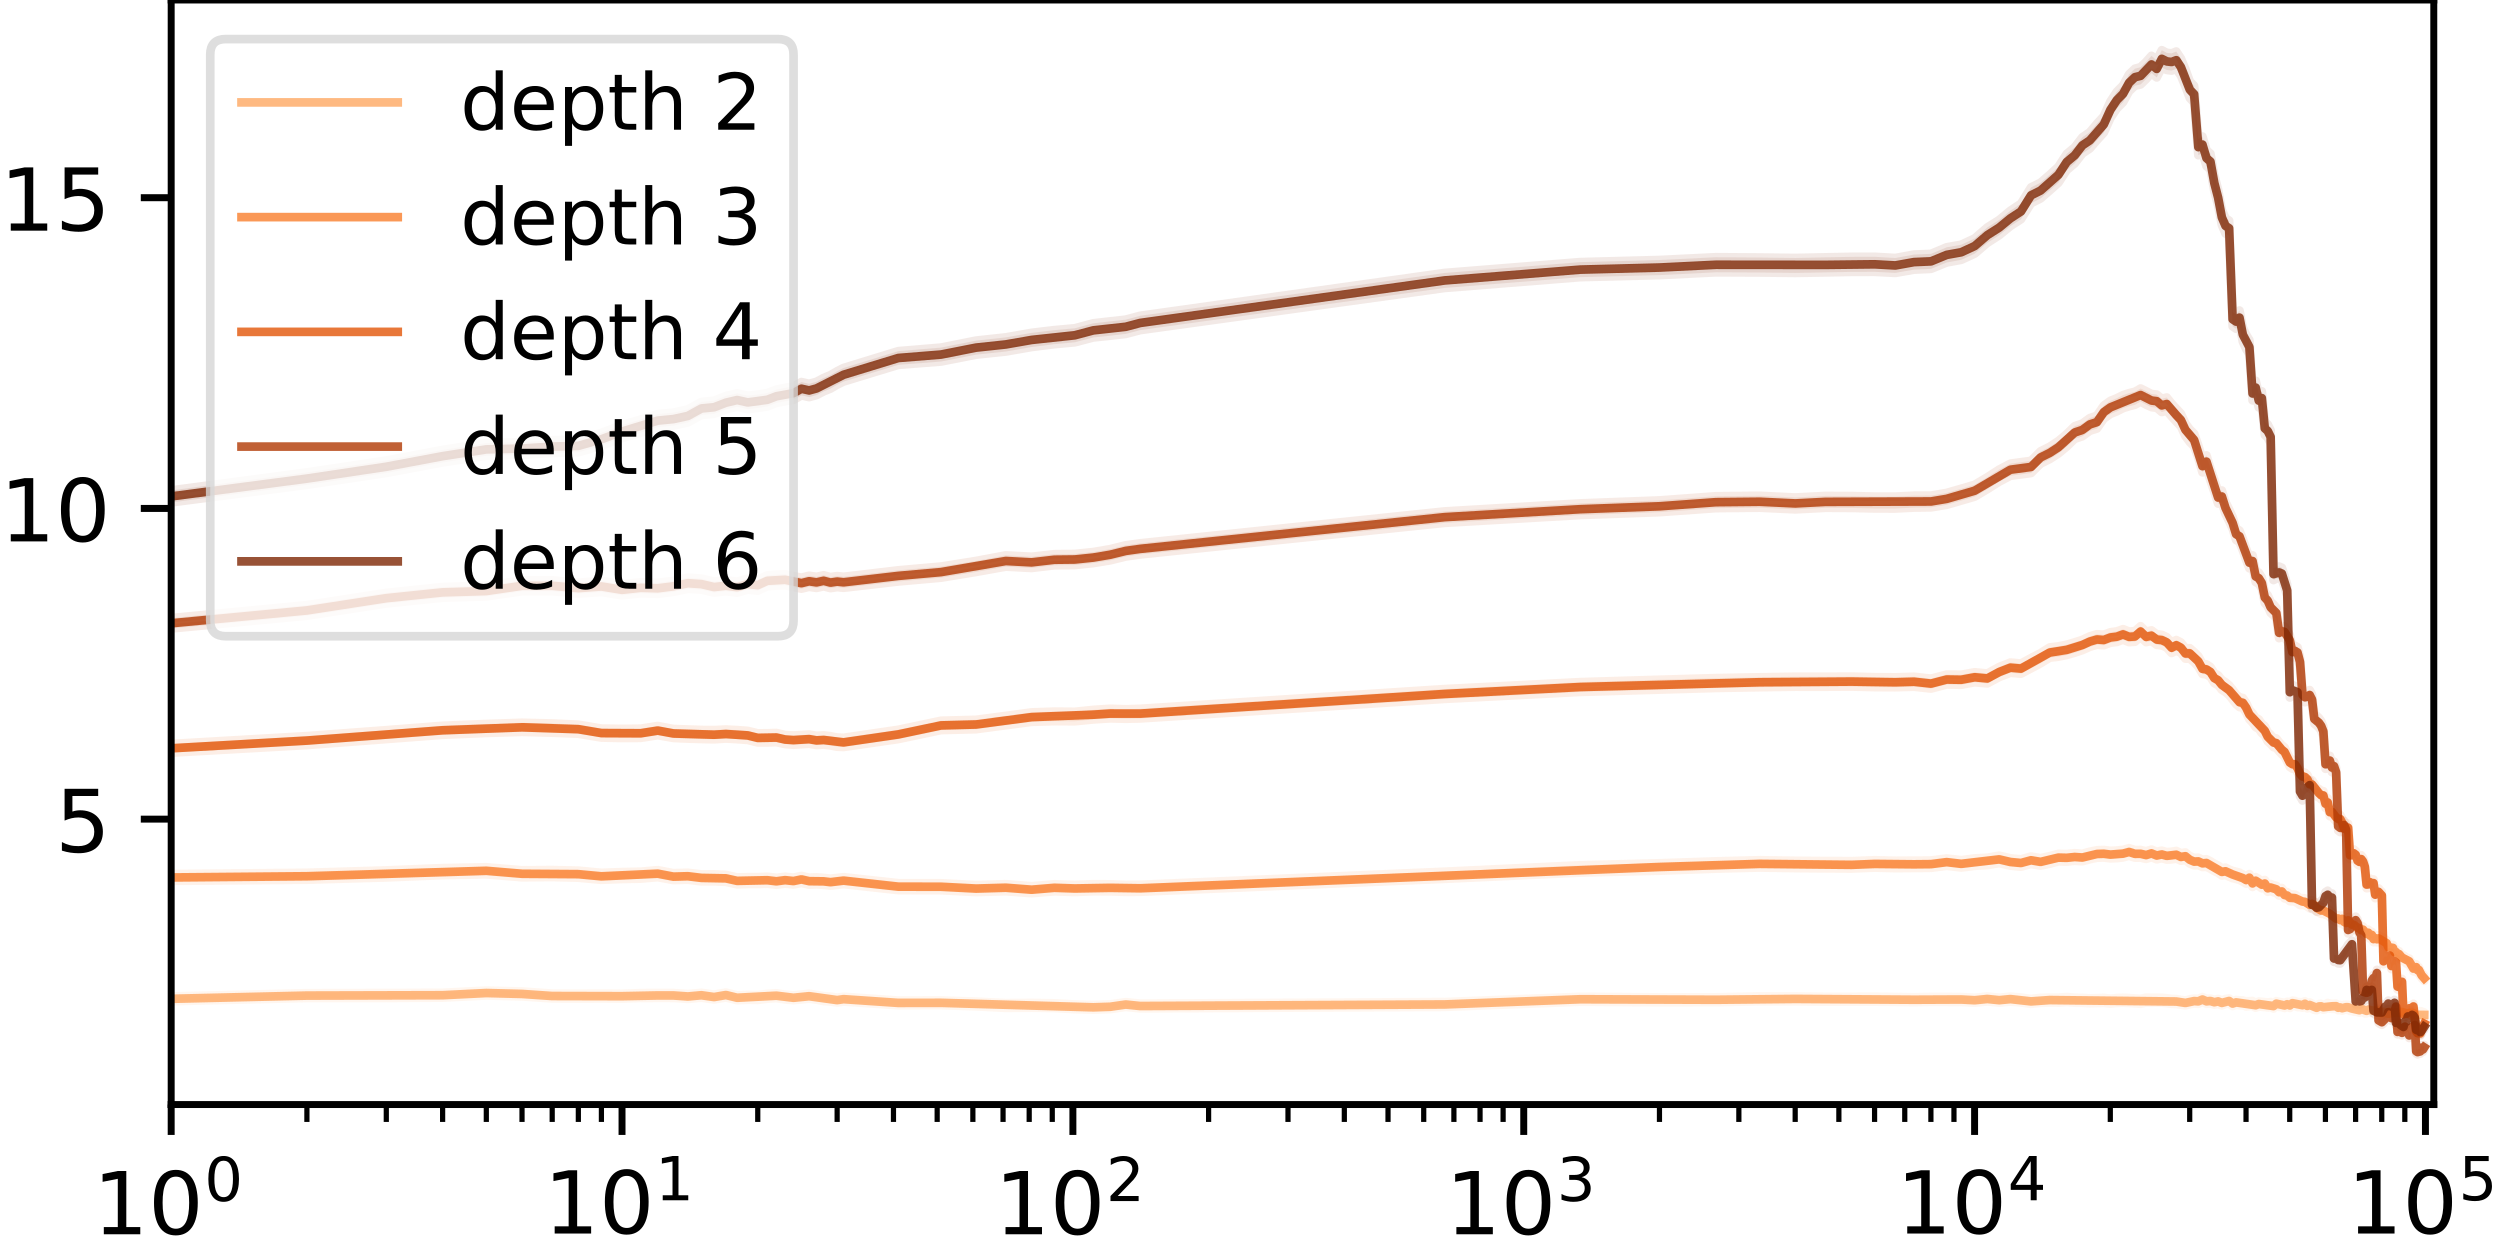 <svg xmlns="http://www.w3.org/2000/svg" xmlns:xlink="http://www.w3.org/1999/xlink" version="1.1" width="288pt" height="144pt" viewBox="0 0 288 144">
<rect x="0" y="0" width="288" height="144" fill="#333333" stroke="none"/>
<defs>
<clipPath id="clip_0">
<path transform="matrix(1,0,0,-1,0,144)" d="M19.72 16.756H280.372V144H19.72Z"/>
</clipPath>
<clipPath id="clip_1">
<path transform="matrix(1,0,0,-1,0,144)" d="M19.72 16.756H280.372V144H19.72Z"/>
</clipPath>
<clipPath id="clip_2">
<path transform="matrix(1,0,0,-1,0,144)" d="M19.72 16.756H280.372V144H19.72Z"/>
</clipPath>
<clipPath id="clip_3">
<path transform="matrix(1,0,0,-1,0,144)" d="M19.72 16.756H280.372V144H19.72Z"/>
</clipPath>
<clipPath id="clip_4">
<path transform="matrix(1,0,0,-1,0,144)" d="M19.72 16.756H280.372V144H19.72Z"/>
</clipPath>
<g id="font_5_49">
<path transform="matrix(.001,0,0,.001,0,0)" d="M124 83H285V639L110 604V694L284 729H383V83H544V0H124V83Z"/>
</g>
<g id="font_5_48">
<path transform="matrix(.001,0,0,.001,0,0)" d="M318 664C267 664 229 639 203 589 177 539 165 464 165 364 165 264 177 189 203 139 229 89 267 64 318 64 369 64 407 89 433 139 458 189 471 264 471 364 471 464 458 539 433 589 407 639 369 664 318 664ZM318 742C399 742 461 709 505 645 548 580 570 486 570 364 570 241 548 147 505 83 461 19 399-13 317-13 235-13 173 19 130 83 87 147 66 241 66 364 66 486 87 580 130 645 173 709 236 742 318 742Z"/>
</g>
<g id="font_5_50">
<path transform="matrix(.001,0,0,.001,0,0)" d="M192 83H536V0H73V83C110 121 161 173 226 239 290 304 331 346 348 365 380 400 402 430 414 455 426 479 433 504 433 528 433 566 419 598 392 622 365 646 330 659 286 659 255 659 222 653 188 643 154 632 117 616 78 594V694C118 710 155 722 189 730 223 738 255 742 284 742 359 742 419 723 464 685 509 647 532 597 532 534 532 504 526 475 515 449 504 422 484 390 454 354 446 344 420 317 376 272 332 227 271 164 192 83Z"/>
</g>
<g id="font_5_51">
<path transform="matrix(.001,0,0,.001,0,0)" d="M406 393C453 383 490 362 516 330 542 298 556 258 556 212 556 140 531 84 482 45 432 6 362-13 271-13 240-13 208-10 176-4 144 1 110 10 76 22V117C103 101 133 89 166 81 198 73 232 69 268 69 330 69 377 81 409 105 441 129 458 165 458 212 458 254 443 288 413 312 383 336 341 349 287 349H202V430H291C339 430 376 439 402 459 428 478 441 506 441 543 441 580 427 609 401 629 374 649 336 659 287 659 260 659 231 656 200 650 169 644 135 635 98 623V711C135 721 170 729 203 734 235 739 266 742 296 742 370 742 429 725 473 691 517 657 539 611 539 553 539 513 527 479 504 451 481 423 448 403 406 393Z"/>
</g>
<g id="font_5_52">
<path transform="matrix(.001,0,0,.001,0,0)" d="M378 643 129 254H378V643ZM352 729H476V254H580V172H476V0H378V172H49V267L352 729Z"/>
</g>
<g id="font_5_53">
<path transform="matrix(.001,0,0,.001,0,0)" d="M108 729H495V646H198V467C212 472 227 476 241 478 255 480 270 482 284 482 365 482 429 459 477 415 525 370 549 310 549 234 549 155 524 94 475 51 426 8 357-13 269-13 238-13 207-10 175-6 143-1 111 6 77 17V116C106 100 136 88 168 80 199 72 232 69 267 69 323 69 368 83 401 113 433 143 450 183 450 234 450 284 433 324 401 354 368 384 323 399 267 399 241 399 214 396 188 390 162 384 135 375 108 363V729Z"/>
</g>
<clipPath id="clip_6">
<path transform="matrix(1,0,0,-1,0,144)" d="M19.72 16.756H280.372V144H19.72Z"/>
</clipPath>
<clipPath id="clip_7">
<path transform="matrix(1,0,0,-1,0,144)" d="M19.72 16.756H280.372V144H19.72Z"/>
</clipPath>
<clipPath id="clip_8">
<path transform="matrix(1,0,0,-1,0,144)" d="M19.72 16.756H280.372V144H19.72Z"/>
</clipPath>
<clipPath id="clip_9">
<path transform="matrix(1,0,0,-1,0,144)" d="M19.72 16.756H280.372V144H19.72Z"/>
</clipPath>
<clipPath id="clip_10">
<path transform="matrix(1,0,0,-1,0,144)" d="M19.72 16.756H280.372V144H19.72Z"/>
</clipPath>
<g id="font_5_100">
<path transform="matrix(.001,0,0,.001,0,0)" d="M454 464V760H544V0H454V82C435 49 411 25 382 10 353-5 319-13 279-13 213-13 159 13 117 65 75 117 55 187 55 273 55 359 75 428 117 481 159 533 213 560 279 560 319 560 353 552 382 536 411 520 435 496 454 464ZM148 273C148 207 161 155 188 117 215 79 252 61 300 61 348 61 385 79 413 117 440 155 454 207 454 273 454 339 440 390 413 428 385 466 348 485 300 485 252 485 215 466 188 428 161 390 148 339 148 273Z"/>
</g>
<g id="font_5_101">
<path transform="matrix(.001,0,0,.001,0,0)" d="M562 296V252H149C153 190 171 142 205 110 238 78 284 62 344 62 378 62 412 66 444 74 476 82 509 95 541 113V28C509 14 476 3 442-3 408-9 373-13 339-13 251-13 182 12 131 62 80 112 55 181 55 268 55 357 79 428 127 481 175 533 241 560 323 560 397 560 455 536 498 489 540 441 562 377 562 296ZM472 322C471 371 457 410 431 440 404 469 368 484 324 484 274 484 234 469 204 441 174 413 156 373 152 322H472Z"/>
</g>
<g id="font_5_112">
<path transform="matrix(.001,0,0,.001,0,0)" d="M181 82V-207H91V547H181V464C199 496 223 520 252 536 281 552 316 560 356 560 422 560 476 533 518 481 559 428 580 359 580 273 580 187 559 117 518 65 476 13 422-13 356-13 316-13 281-5 252 10 223 25 199 49 181 82ZM487 273C487 339 473 390 446 428 418 466 381 485 334 485 286 485 249 466 222 428 194 390 181 339 181 273 181 207 194 155 222 117 249 79 286 61 334 61 381 61 418 79 446 117 473 155 487 207 487 273Z"/>
</g>
<g id="font_5_116">
<path transform="matrix(.001,0,0,.001,0,0)" d="M183 702V547H368V477H183V180C183 135 189 106 201 94 213 81 238 75 276 75H368V0H276C206 0 158 13 132 39 106 65 93 112 93 180V477H27V547H93V702H183Z"/>
</g>
<g id="font_5_104">
<path transform="matrix(.001,0,0,.001,0,0)" d="M549 330V0H459V327C459 379 448 417 428 443 408 469 378 482 338 482 289 482 251 466 223 435 195 404 181 362 181 309V0H91V760H181V462C202 494 227 519 257 535 286 551 320 560 358 560 420 560 468 540 500 501 532 462 549 405 549 330Z"/>
</g>
<g id="font_5_32">
</g>
<g id="font_5_54">
<path transform="matrix(.001,0,0,.001,0,0)" d="M330 404C286 404 251 388 225 358 199 328 186 286 186 234 186 181 199 139 225 109 251 79 286 64 330 64 374 64 409 79 435 109 461 139 474 181 474 234 474 286 461 328 435 358 409 388 374 404 330 404ZM526 713V623C501 635 476 644 451 650 425 656 400 659 376 659 310 659 260 637 226 593 192 549 172 482 168 394 187 422 211 444 240 459 269 474 301 482 336 482 409 482 467 459 509 415 551 371 573 310 573 234 573 159 550 99 506 54 462 9 403-13 330-13 246-13 181 19 137 83 92 147 70 241 70 364 70 479 97 571 152 639 206 707 280 742 372 742 396 742 421 739 447 735 472 730 498 723 526 713Z"/>
</g>
</defs>
<path transform="matrix(1,0,0,-1,0,144)" d="M0 0H288V144H0Z" fill="#ffffff"/>
<path transform="matrix(1,0,0,-1,0,144)" d="M19.72 16.756H280.372V144H19.72Z" fill="#ffffff"/>
<g clip-path="url(#clip_0)">
<g>
<path transform="matrix(1,0,0,-1,0,144)" d="M19.72 29.209V28.66L35.355 29.03 44.501 29.035 50.99 29.073 56.023 29.322 60.136 29.215 63.613 28.979 66.625 28.964 69.282 28.978 71.658 28.961 73.808 29.037 75.771 29.045 77.576 29.042 79.248 28.927 80.804 29.069 82.26 28.86 83.627 29.092 84.917 28.778 86.136 28.827 87.293 28.81 88.394 28.948 89.443 29.016 90.446 28.862 91.406 28.779 92.327 28.864 93.211 28.955 94.063 28.837 94.883 28.679 95.674 28.631 96.439 28.509 97.179 28.619 103.485 28.193 108.408 28.203 112.447 28.071 115.871 27.893 118.843 27.915 121.469 27.876 123.821 27.741 125.95 27.685 127.896 27.749 129.687 28.006 131.347 27.834 166.434 28.008 182.052 28.601 191.192 28.536 197.679 28.549 202.71 28.648 206.822 28.642 210.298 28.605 213.309 28.607 215.966 28.609 218.342 28.582 220.491 28.55 222.454 28.587 224.259 28.582 225.93 28.573 227.487 28.489 228.942 28.632 230.31 28.494 231.599 28.618 232.818 28.518 233.975 28.355 235.076 28.474 236.125 28.508 237.127 28.496 238.087 28.572 239.008 28.49 239.893 28.479 240.744 28.424 241.564 28.452 242.356 28.475 243.12 28.383 243.86 28.459 244.576 28.491 245.27 28.457 245.943 28.41 246.597 28.364 247.233 28.511 247.851 28.484 248.452 28.497 249.038 28.491 249.609 28.436 250.166 28.36 250.71 28.344 251.24 28.25 251.759 28.179 252.266 28.313 252.762 28.391 253.247 28.36 253.722 28.57 254.187 28.362 254.642 28.403 255.089 28.261 255.527 28.355 255.957 28.179 256.378 28.339 256.792 28.4 257.199 28.105 257.598 28.239 257.99 28.191 258.376 28.187 258.755 28.049 259.128 28.095 259.494 28.11 259.855 27.915 260.211 28.053 260.56 28.019 260.905 27.985 261.244 27.942 261.578 27.994 261.907 27.818 262.232 28.093 262.552 28.01 262.867 27.969 263.178 27.885 263.485 28.022 263.788 27.884 264.087 28.15 264.382 28.107 264.673 27.986 264.96 27.982 265.244 27.918 265.524 28.081 265.801 27.838 266.074 27.942 266.344 27.803 266.611 27.664 266.875 27.622 267.136 27.768 267.394 27.782 267.648 27.68 267.9 27.735 268.15 27.877 268.396 27.812 268.64 27.786 268.881 27.785 269.12 27.797 269.356 27.619 269.59 27.657 269.821 27.568 270.05 27.682 270.277 27.682 270.501 27.677 270.724 27.543 270.944 27.527 271.162 27.456 271.377 27.456 271.591 27.41 271.803 27.335 272.013 27.497 272.221 27.421 272.427 27.258 272.631 27.263 272.833 27.406 273.034 27.331 273.232 27.313 273.429 27.359 273.625 27.303 273.818 27.13 274.01 27.26 274.201 27.063 274.389 26.985 274.577 27.151 274.762 27.093 274.946 27.143 275.129 26.924 275.31 27.165 275.49 26.971 275.668 27.046 275.845 27.179 276.021 27.105 276.195 27.041 276.368 27.052 276.539 27.168 276.71 27.102 276.878 26.984 277.046 27.074 277.213 26.87 277.378 26.942 277.542 27.015 277.705 26.75 277.867 26.789 278.027 26.978 278.186 26.832 278.345 26.809 278.502 26.82 278.658 26.92 278.813 26.943 278.967 26.903 279.12 26.826 279.272 26.8V27.367L279.12 27.395 278.967 27.481 278.813 27.518 278.658 27.496 278.502 27.391 278.345 27.385 278.186 27.402 278.027 27.551 277.867 27.359 277.705 27.325 277.542 27.596 277.378 27.514 277.213 27.439 277.046 27.652 276.878 27.556 276.71 27.676 276.539 27.74 276.368 27.629 276.195 27.608 276.021 27.681 275.845 27.749 275.668 27.616 275.49 27.54 275.31 27.738 275.129 27.49 274.946 27.71 274.762 27.657 274.577 27.711 274.389 27.545 274.201 27.629 274.01 27.823 273.818 27.688 273.625 27.867 273.429 27.931 273.232 27.878 273.034 27.902 272.833 27.981 272.631 27.839 272.427 27.83 272.221 27.99 272.013 28.067 271.803 27.907 271.591 27.982 271.377 28.029 271.162 28.028 270.944 28.105 270.724 28.125 270.501 28.255 270.277 28.261 270.05 28.256 269.821 28.14 269.59 28.234 269.356 28.203 269.12 28.377 268.881 28.364 268.64 28.358 268.396 28.392 268.15 28.459 267.9 28.309 267.648 28.251 267.394 28.353 267.136 28.335 266.875 28.187 266.611 28.228 266.344 28.375 266.074 28.514 265.801 28.406 265.524 28.653 265.244 28.484 264.96 28.557 264.673 28.56 264.382 28.686 264.087 28.723 263.788 28.459 263.485 28.596 263.178 28.454 262.867 28.535 262.552 28.578 262.232 28.665 261.907 28.384 261.578 28.564 261.244 28.509 260.905 28.557 260.56 28.587 260.211 28.622 259.855 28.483 259.494 28.678 259.128 28.668 258.755 28.627 258.376 28.754 257.99 28.761 257.598 28.81 257.199 28.671 256.792 28.977 256.378 28.919 255.957 28.748 255.527 28.922 255.089 28.823 254.642 28.967 254.187 28.93 253.722 29.143 253.247 28.927 252.762 28.959 252.266 28.877 251.759 28.743 251.24 28.813 250.71 28.906 250.166 28.924 249.609 29.002 249.038 29.056 248.452 29.064 247.851 29.057 247.233 29.075 246.597 28.928 245.943 28.978 245.27 29.025 244.576 29.059 243.86 29.029 243.12 28.947 242.356 29.05 241.564 29.016 240.744 28.991 239.893 29.05 239.008 29.061 238.087 29.149 237.127 29.069 236.125 29.076 235.076 29.045 233.975 28.922 232.818 29.085 231.599 29.189 230.31 29.063 228.942 29.204 227.487 29.058 225.93 29.141 224.259 29.153 222.454 29.153 220.491 29.113 218.342 29.146 215.966 29.177 213.309 29.17 210.298 29.168 206.822 29.207 202.71 29.209 197.679 29.109 191.192 29.101 182.052 29.17 166.434 28.565 131.347 28.378 129.687 28.551 127.896 28.29 125.95 28.227 123.821 28.284 121.469 28.415 118.843 28.462 115.871 28.438 112.447 28.614 108.408 28.745 103.485 28.737 97.179 29.173 96.439 29.068 95.674 29.19 94.883 29.237 94.063 29.393 93.211 29.517 92.327 29.425 91.406 29.332 90.446 29.418 89.443 29.576 88.394 29.505 87.293 29.365 86.136 29.386 84.917 29.335 83.627 29.655 82.26 29.42 80.804 29.625 79.248 29.483 77.576 29.603 75.771 29.603 73.808 29.59 71.658 29.515 69.282 29.536 66.625 29.518 63.613 29.539 60.136 29.779 56.023 29.885 50.99 29.63 44.501 29.598 35.355 29.584 19.72 29.209Z" fill="#fda762" fill-opacity=".1"/>
<path transform="matrix(1,0,0,-1,0,144)" stroke-width="1" stroke-linecap="butt" stroke-linejoin="round" fill="none" stroke="#fda762" stroke-opacity=".1" d="M19.72 29.209V28.66L35.355 29.03 44.501 29.035 50.99 29.073 56.023 29.322 60.136 29.215 63.613 28.979 66.625 28.964 69.282 28.978 71.658 28.961 73.808 29.037 75.771 29.045 77.576 29.042 79.248 28.927 80.804 29.069 82.26 28.86 83.627 29.092 84.917 28.778 86.136 28.827 87.293 28.81 88.394 28.948 89.443 29.016 90.446 28.862 91.406 28.779 92.327 28.864 93.211 28.955 94.063 28.837 94.883 28.679 95.674 28.631 96.439 28.509 97.179 28.619 103.485 28.193 108.408 28.203 112.447 28.071 115.871 27.893 118.843 27.915 121.469 27.876 123.821 27.741 125.95 27.685 127.896 27.749 129.687 28.006 131.347 27.834 166.434 28.008 182.052 28.601 191.192 28.536 197.679 28.549 202.71 28.648 206.822 28.642 210.298 28.605 213.309 28.607 215.966 28.609 218.342 28.582 220.491 28.55 222.454 28.587 224.259 28.582 225.93 28.573 227.487 28.489 228.942 28.632 230.31 28.494 231.599 28.618 232.818 28.518 233.975 28.355 235.076 28.474 236.125 28.508 237.127 28.496 238.087 28.572 239.008 28.49 239.893 28.479 240.744 28.424 241.564 28.452 242.356 28.475 243.12 28.383 243.86 28.459 244.576 28.491 245.27 28.457 245.943 28.41 246.597 28.364 247.233 28.511 247.851 28.484 248.452 28.497 249.038 28.491 249.609 28.436 250.166 28.36 250.71 28.344 251.24 28.25 251.759 28.179 252.266 28.313 252.762 28.391 253.247 28.36 253.722 28.57 254.187 28.362 254.642 28.403 255.089 28.261 255.527 28.355 255.957 28.179 256.378 28.339 256.792 28.4 257.199 28.105 257.598 28.239 257.99 28.191 258.376 28.187 258.755 28.049 259.128 28.095 259.494 28.11 259.855 27.915 260.211 28.053 260.56 28.019 260.905 27.985 261.244 27.942 261.578 27.994 261.907 27.818 262.232 28.093 262.552 28.01 262.867 27.969 263.178 27.885 263.485 28.022 263.788 27.884 264.087 28.15 264.382 28.107 264.673 27.986 264.96 27.982 265.244 27.918 265.524 28.081 265.801 27.838 266.074 27.942 266.344 27.803 266.611 27.664 266.875 27.622 267.136 27.768 267.394 27.782 267.648 27.68 267.9 27.735 268.15 27.877 268.396 27.812 268.64 27.786 268.881 27.785 269.12 27.797 269.356 27.619 269.59 27.657 269.821 27.568 270.05 27.682 270.277 27.682 270.501 27.677 270.724 27.543 270.944 27.527 271.162 27.456 271.377 27.456 271.591 27.41 271.803 27.335 272.013 27.497 272.221 27.421 272.427 27.258 272.631 27.263 272.833 27.406 273.034 27.331 273.232 27.313 273.429 27.359 273.625 27.303 273.818 27.13 274.01 27.26 274.201 27.063 274.389 26.985 274.577 27.151 274.762 27.093 274.946 27.143 275.129 26.924 275.31 27.165 275.49 26.971 275.668 27.046 275.845 27.179 276.021 27.105 276.195 27.041 276.368 27.052 276.539 27.168 276.71 27.102 276.878 26.984 277.046 27.074 277.213 26.87 277.378 26.942 277.542 27.015 277.705 26.75 277.867 26.789 278.027 26.978 278.186 26.832 278.345 26.809 278.502 26.82 278.658 26.92 278.813 26.943 278.967 26.903 279.12 26.826 279.272 26.8V27.367L279.12 27.395 278.967 27.481 278.813 27.518 278.658 27.496 278.502 27.391 278.345 27.385 278.186 27.402 278.027 27.551 277.867 27.359 277.705 27.325 277.542 27.596 277.378 27.514 277.213 27.439 277.046 27.652 276.878 27.556 276.71 27.676 276.539 27.74 276.368 27.629 276.195 27.608 276.021 27.681 275.845 27.749 275.668 27.616 275.49 27.54 275.31 27.738 275.129 27.49 274.946 27.71 274.762 27.657 274.577 27.711 274.389 27.545 274.201 27.629 274.01 27.823 273.818 27.688 273.625 27.867 273.429 27.931 273.232 27.878 273.034 27.902 272.833 27.981 272.631 27.839 272.427 27.83 272.221 27.99 272.013 28.067 271.803 27.907 271.591 27.982 271.377 28.029 271.162 28.028 270.944 28.105 270.724 28.125 270.501 28.255 270.277 28.261 270.05 28.256 269.821 28.14 269.59 28.234 269.356 28.203 269.12 28.377 268.881 28.364 268.64 28.358 268.396 28.392 268.15 28.459 267.9 28.309 267.648 28.251 267.394 28.353 267.136 28.335 266.875 28.187 266.611 28.228 266.344 28.375 266.074 28.514 265.801 28.406 265.524 28.653 265.244 28.484 264.96 28.557 264.673 28.56 264.382 28.686 264.087 28.723 263.788 28.459 263.485 28.596 263.178 28.454 262.867 28.535 262.552 28.578 262.232 28.665 261.907 28.384 261.578 28.564 261.244 28.509 260.905 28.557 260.56 28.587 260.211 28.622 259.855 28.483 259.494 28.678 259.128 28.668 258.755 28.627 258.376 28.754 257.99 28.761 257.598 28.81 257.199 28.671 256.792 28.977 256.378 28.919 255.957 28.748 255.527 28.922 255.089 28.823 254.642 28.967 254.187 28.93 253.722 29.143 253.247 28.927 252.762 28.959 252.266 28.877 251.759 28.743 251.24 28.813 250.71 28.906 250.166 28.924 249.609 29.002 249.038 29.056 248.452 29.064 247.851 29.057 247.233 29.075 246.597 28.928 245.943 28.978 245.27 29.025 244.576 29.059 243.86 29.029 243.12 28.947 242.356 29.05 241.564 29.016 240.744 28.991 239.893 29.05 239.008 29.061 238.087 29.149 237.127 29.069 236.125 29.076 235.076 29.045 233.975 28.922 232.818 29.085 231.599 29.189 230.31 29.063 228.942 29.204 227.487 29.058 225.93 29.141 224.259 29.153 222.454 29.153 220.491 29.113 218.342 29.146 215.966 29.177 213.309 29.17 210.298 29.168 206.822 29.207 202.71 29.209 197.679 29.109 191.192 29.101 182.052 29.17 166.434 28.565 131.347 28.378 129.687 28.551 127.896 28.29 125.95 28.227 123.821 28.284 121.469 28.415 118.843 28.462 115.871 28.438 112.447 28.614 108.408 28.745 103.485 28.737 97.179 29.173 96.439 29.068 95.674 29.19 94.883 29.237 94.063 29.393 93.211 29.517 92.327 29.425 91.406 29.332 90.446 29.418 89.443 29.576 88.394 29.505 87.293 29.365 86.136 29.386 84.917 29.335 83.627 29.655 82.26 29.42 80.804 29.625 79.248 29.483 77.576 29.603 75.771 29.603 73.808 29.59 71.658 29.515 69.282 29.536 66.625 29.518 63.613 29.539 60.136 29.779 56.023 29.885 50.99 29.63 44.501 29.598 35.355 29.584 19.72 29.209Z"/>
</g>
</g>
<g clip-path="url(#clip_1)">
<g>
<path transform="matrix(1,0,0,-1,0,144)" d="M19.72 43.308V42.524L35.355 42.658 44.501 42.921 50.99 43.184 56.023 43.276 60.136 42.937 63.613 42.967 66.625 42.889 69.282 42.644 71.658 42.74 73.808 42.78 75.771 42.951 77.576 42.614 79.248 42.658 80.804 42.465 82.26 42.469 83.627 42.411 84.917 42.125 86.136 42.161 87.293 42.161 88.394 42.198 89.443 42.078 90.446 42.21 91.406 42.107 92.327 42.289 93.211 42.086 94.063 42.119 94.883 42.068 95.674 41.974 96.439 42.06 97.179 42.151 103.485 41.457 108.408 41.446 112.447 41.233 115.871 41.33 118.843 41.104 121.469 41.32 123.821 41.239 125.95 41.328 127.896 41.316 129.687 41.254 131.347 41.265 166.434 42.758 182.052 43.474 191.192 43.697 197.679 43.933 202.71 44.059 206.822 43.993 210.298 43.964 213.309 43.946 215.966 44.052 218.342 43.988 220.491 44.007 222.454 44.028 224.259 44.262 225.93 44.061 227.487 44.259 228.942 44.34 230.31 44.571 231.599 44.275 232.818 44.158 233.975 44.466 235.076 44.281 236.125 44.503 237.127 44.77 238.087 44.743 239.008 44.836 239.893 44.78 240.744 45.015 241.564 45.188 242.356 45.215 243.12 45.116 243.86 45.143 244.576 45.228 245.27 45.419 245.943 45.196 246.597 45.204 247.233 45.053 247.851 45.252 248.452 45.005 249.038 45.133 249.609 44.971 250.166 45 250.71 45.096 251.24 44.847 251.759 44.932 252.266 44.516 252.762 44.317 253.247 44.336 253.722 44.117 254.187 44.151 254.642 43.917 255.089 43.655 255.527 43.448 255.957 43.136 256.378 43.206 256.792 43.007 257.199 42.84 257.598 42.739 257.99 42.636 258.376 42.428 258.755 42.206 259.128 42.474 259.494 41.823 259.855 42.127 260.211 41.912 260.56 41.672 260.905 41.809 261.244 41.266 261.578 41.353 261.907 41.211 262.232 41.144 262.552 40.821 262.867 40.899 263.178 40.499 263.485 40.441 263.788 40.18 264.087 40.162 264.382 40.137 264.673 39.964 264.96 39.744 265.244 39.742 265.524 39.713 265.801 39.569 266.074 39.367 266.344 39.483 266.611 39.352 266.875 39.006 267.136 38.856 267.394 38.724 267.648 38.731 267.9 38.617 268.15 38.542 268.396 38.348 268.64 38.146 268.881 37.951 269.12 37.795 269.356 37.811 269.59 37.633 269.821 37.765 270.05 37.424 270.277 37.302 270.501 37.601 270.724 37.259 270.944 37.111 271.162 37.085 271.377 36.855 271.591 36.749 271.803 36.727 272.013 36.479 272.221 36.538 272.427 36.27 272.631 36.071 272.833 36.183 273.034 35.852 273.232 35.939 273.429 35.464 273.625 35.571 273.818 35.446 274.01 35.54 274.201 35.42 274.389 35.32 274.577 35.284 274.762 35.047 274.946 34.992 275.129 34.542 275.31 34.531 275.49 34.45 275.668 34.458 275.845 33.968 276.021 33.986 276.195 33.78 276.368 33.751 276.539 33.464 276.71 33.353 276.878 33.254 277.046 33.184 277.213 32.999 277.378 32.985 277.542 32.926 277.705 32.557 277.867 32.465 278.027 32.1 278.186 32.17 278.345 32.261 278.502 31.929 278.658 31.944 278.813 31.572 278.967 31.333 279.12 31.152 279.272 30.999V31.611L279.12 31.774 278.967 31.968 278.813 32.205 278.658 32.575 278.502 32.56 278.345 32.907 278.186 32.805 278.027 32.739 277.867 33.109 277.705 33.21 277.542 33.582 277.378 33.635 277.213 33.653 277.046 33.837 276.878 33.916 276.71 34.02 276.539 34.124 276.368 34.426 276.195 34.448 276.021 34.663 275.845 34.649 275.668 35.142 275.49 35.13 275.31 35.215 275.129 35.229 274.946 35.688 274.762 35.74 274.577 35.997 274.389 36.02 274.201 36.128 274.01 36.25 273.818 36.15 273.625 36.291 273.429 36.172 273.232 36.652 273.034 36.571 272.833 36.905 272.631 36.785 272.427 36.994 272.221 37.271 272.013 37.204 271.803 37.465 271.591 37.478 271.377 37.587 271.162 37.83 270.944 37.852 270.724 38.006 270.501 38.35 270.277 38.057 270.05 38.166 269.821 38.525 269.59 38.384 269.356 38.564 269.12 38.543 268.881 38.711 268.64 38.909 268.396 39.117 268.15 39.315 267.9 39.376 267.648 39.495 267.394 39.503 267.136 39.63 266.875 39.786 266.611 40.139 266.344 40.277 266.074 40.155 265.801 40.35 265.524 40.505 265.244 40.536 264.96 40.531 264.673 40.757 264.382 40.932 264.087 40.949 263.788 40.969 263.485 41.225 263.178 41.294 262.867 41.706 262.552 41.618 262.232 41.959 261.907 42.02 261.578 42.158 261.244 42.074 260.905 42.629 260.56 42.497 260.211 42.742 259.855 42.956 259.494 42.641 259.128 43.307 258.755 43.031 258.376 43.257 257.99 43.471 257.598 43.572 257.199 43.677 256.792 43.831 256.378 44.048 255.957 43.975 255.527 44.293 255.089 44.502 254.642 44.779 254.187 45.013 253.722 44.968 253.247 45.192 252.762 45.174 252.266 45.388 251.759 45.792 251.24 45.71 250.71 45.972 250.166 45.878 249.609 45.841 249.038 45.999 248.452 45.88 247.851 46.126 247.233 45.933 246.597 46.085 245.943 46.077 245.27 46.291 244.576 46.096 243.86 46.016 243.12 45.985 242.356 46.078 241.564 46.052 240.744 45.882 239.893 45.647 239.008 45.71 238.087 45.614 237.127 45.636 236.125 45.371 235.076 45.138 233.975 45.328 232.818 45.007 231.599 45.122 230.31 45.428 228.942 45.194 227.487 45.113 225.93 44.908 224.259 45.104 222.454 44.871 220.491 44.852 218.342 44.838 215.966 44.9 213.309 44.795 210.298 44.811 206.822 44.837 202.71 44.902 197.679 44.774 191.192 44.55 182.052 44.32 166.434 43.581 131.347 42.07 129.687 42.057 127.896 42.125 125.95 42.139 123.821 42.055 121.469 42.131 118.843 41.908 115.871 42.14 112.447 42.036 108.408 42.247 103.485 42.258 97.179 42.952 96.439 42.863 95.674 42.776 94.883 42.867 94.063 42.929 93.211 42.892 92.327 43.094 91.406 42.899 90.446 43.003 89.443 42.87 88.394 42.998 87.293 42.955 86.136 42.952 84.917 42.922 83.627 43.211 82.26 43.276 80.804 43.267 79.248 43.458 77.576 43.409 75.771 43.758 73.808 43.58 71.658 43.536 69.282 43.448 66.625 43.701 63.613 43.769 60.136 43.745 56.023 44.092 50.99 43.996 44.501 43.73 35.355 43.454 19.72 43.308Z" fill="#f87f2c" fill-opacity=".1"/>
<path transform="matrix(1,0,0,-1,0,144)" stroke-width="1" stroke-linecap="butt" stroke-linejoin="round" fill="none" stroke="#f87f2c" stroke-opacity=".1" d="M19.72 43.308V42.524L35.355 42.658 44.501 42.921 50.99 43.184 56.023 43.276 60.136 42.937 63.613 42.967 66.625 42.889 69.282 42.644 71.658 42.74 73.808 42.78 75.771 42.951 77.576 42.614 79.248 42.658 80.804 42.465 82.26 42.469 83.627 42.411 84.917 42.125 86.136 42.161 87.293 42.161 88.394 42.198 89.443 42.078 90.446 42.21 91.406 42.107 92.327 42.289 93.211 42.086 94.063 42.119 94.883 42.068 95.674 41.974 96.439 42.06 97.179 42.151 103.485 41.457 108.408 41.446 112.447 41.233 115.871 41.33 118.843 41.104 121.469 41.32 123.821 41.239 125.95 41.328 127.896 41.316 129.687 41.254 131.347 41.265 166.434 42.758 182.052 43.474 191.192 43.697 197.679 43.933 202.71 44.059 206.822 43.993 210.298 43.964 213.309 43.946 215.966 44.052 218.342 43.988 220.491 44.007 222.454 44.028 224.259 44.262 225.93 44.061 227.487 44.259 228.942 44.34 230.31 44.571 231.599 44.275 232.818 44.158 233.975 44.466 235.076 44.281 236.125 44.503 237.127 44.77 238.087 44.743 239.008 44.836 239.893 44.78 240.744 45.015 241.564 45.188 242.356 45.215 243.12 45.116 243.86 45.143 244.576 45.228 245.27 45.419 245.943 45.196 246.597 45.204 247.233 45.053 247.851 45.252 248.452 45.005 249.038 45.133 249.609 44.971 250.166 45 250.71 45.096 251.24 44.847 251.759 44.932 252.266 44.516 252.762 44.317 253.247 44.336 253.722 44.117 254.187 44.151 254.642 43.917 255.089 43.655 255.527 43.448 255.957 43.136 256.378 43.206 256.792 43.007 257.199 42.84 257.598 42.739 257.99 42.636 258.376 42.428 258.755 42.206 259.128 42.474 259.494 41.823 259.855 42.127 260.211 41.912 260.56 41.672 260.905 41.809 261.244 41.266 261.578 41.353 261.907 41.211 262.232 41.144 262.552 40.821 262.867 40.899 263.178 40.499 263.485 40.441 263.788 40.18 264.087 40.162 264.382 40.137 264.673 39.964 264.96 39.744 265.244 39.742 265.524 39.713 265.801 39.569 266.074 39.367 266.344 39.483 266.611 39.352 266.875 39.006 267.136 38.856 267.394 38.724 267.648 38.731 267.9 38.617 268.15 38.542 268.396 38.348 268.64 38.146 268.881 37.951 269.12 37.795 269.356 37.811 269.59 37.633 269.821 37.765 270.05 37.424 270.277 37.302 270.501 37.601 270.724 37.259 270.944 37.111 271.162 37.085 271.377 36.855 271.591 36.749 271.803 36.727 272.013 36.479 272.221 36.538 272.427 36.27 272.631 36.071 272.833 36.183 273.034 35.852 273.232 35.939 273.429 35.464 273.625 35.571 273.818 35.446 274.01 35.54 274.201 35.42 274.389 35.32 274.577 35.284 274.762 35.047 274.946 34.992 275.129 34.542 275.31 34.531 275.49 34.45 275.668 34.458 275.845 33.968 276.021 33.986 276.195 33.78 276.368 33.751 276.539 33.464 276.71 33.353 276.878 33.254 277.046 33.184 277.213 32.999 277.378 32.985 277.542 32.926 277.705 32.557 277.867 32.465 278.027 32.1 278.186 32.17 278.345 32.261 278.502 31.929 278.658 31.944 278.813 31.572 278.967 31.333 279.12 31.152 279.272 30.999V31.611L279.12 31.774 278.967 31.968 278.813 32.205 278.658 32.575 278.502 32.56 278.345 32.907 278.186 32.805 278.027 32.739 277.867 33.109 277.705 33.21 277.542 33.582 277.378 33.635 277.213 33.653 277.046 33.837 276.878 33.916 276.71 34.02 276.539 34.124 276.368 34.426 276.195 34.448 276.021 34.663 275.845 34.649 275.668 35.142 275.49 35.13 275.31 35.215 275.129 35.229 274.946 35.688 274.762 35.74 274.577 35.997 274.389 36.02 274.201 36.128 274.01 36.25 273.818 36.15 273.625 36.291 273.429 36.172 273.232 36.652 273.034 36.571 272.833 36.905 272.631 36.785 272.427 36.994 272.221 37.271 272.013 37.204 271.803 37.465 271.591 37.478 271.377 37.587 271.162 37.83 270.944 37.852 270.724 38.006 270.501 38.35 270.277 38.057 270.05 38.166 269.821 38.525 269.59 38.384 269.356 38.564 269.12 38.543 268.881 38.711 268.64 38.909 268.396 39.117 268.15 39.315 267.9 39.376 267.648 39.495 267.394 39.503 267.136 39.63 266.875 39.786 266.611 40.139 266.344 40.277 266.074 40.155 265.801 40.35 265.524 40.505 265.244 40.536 264.96 40.531 264.673 40.757 264.382 40.932 264.087 40.949 263.788 40.969 263.485 41.225 263.178 41.294 262.867 41.706 262.552 41.618 262.232 41.959 261.907 42.02 261.578 42.158 261.244 42.074 260.905 42.629 260.56 42.497 260.211 42.742 259.855 42.956 259.494 42.641 259.128 43.307 258.755 43.031 258.376 43.257 257.99 43.471 257.598 43.572 257.199 43.677 256.792 43.831 256.378 44.048 255.957 43.975 255.527 44.293 255.089 44.502 254.642 44.779 254.187 45.013 253.722 44.968 253.247 45.192 252.762 45.174 252.266 45.388 251.759 45.792 251.24 45.71 250.71 45.972 250.166 45.878 249.609 45.841 249.038 45.999 248.452 45.88 247.851 46.126 247.233 45.933 246.597 46.085 245.943 46.077 245.27 46.291 244.576 46.096 243.86 46.016 243.12 45.985 242.356 46.078 241.564 46.052 240.744 45.882 239.893 45.647 239.008 45.71 238.087 45.614 237.127 45.636 236.125 45.371 235.076 45.138 233.975 45.328 232.818 45.007 231.599 45.122 230.31 45.428 228.942 45.194 227.487 45.113 225.93 44.908 224.259 45.104 222.454 44.871 220.491 44.852 218.342 44.838 215.966 44.9 213.309 44.795 210.298 44.811 206.822 44.837 202.71 44.902 197.679 44.774 191.192 44.55 182.052 44.32 166.434 43.581 131.347 42.07 129.687 42.057 127.896 42.125 125.95 42.139 123.821 42.055 121.469 42.131 118.843 41.908 115.871 42.14 112.447 42.036 108.408 42.247 103.485 42.258 97.179 42.952 96.439 42.863 95.674 42.776 94.883 42.867 94.063 42.929 93.211 42.892 92.327 43.094 91.406 42.899 90.446 43.003 89.443 42.87 88.394 42.998 87.293 42.955 86.136 42.952 84.917 42.922 83.627 43.211 82.26 43.276 80.804 43.267 79.248 43.458 77.576 43.409 75.771 43.758 73.808 43.58 71.658 43.536 69.282 43.448 66.625 43.701 63.613 43.769 60.136 43.745 56.023 44.092 50.99 43.996 44.501 43.73 35.355 43.454 19.72 43.308Z"/>
</g>
</g>
<g clip-path="url(#clip_2)">
<g>
<path transform="matrix(1,0,0,-1,0,144)" d="M19.72 58.295V57.292L35.355 58.169 44.501 58.86 50.99 59.351 56.023 59.564 60.136 59.689 63.613 59.593 66.625 59.476 69.282 59.032 71.658 58.981 73.808 58.997 75.771 59.31 77.576 58.986 79.248 58.912 80.804 58.866 82.26 58.833 83.627 58.921 84.917 58.848 86.136 58.757 87.293 58.469 88.394 58.469 89.443 58.505 90.446 58.286 91.406 58.209 92.327 58.267 93.211 58.321 94.063 58.175 94.883 58.227 95.674 58.13 96.439 57.977 97.179 57.947 103.485 58.858 108.408 59.895 112.447 59.996 115.871 60.453 118.843 60.844 121.469 60.925 123.821 60.909 125.95 61.122 127.896 61.244 129.687 61.2 131.347 61.235 166.434 63.488 182.052 64.29 191.192 64.557 197.679 64.745 202.71 64.833 206.822 64.893 210.298 64.891 213.309 64.908 215.966 64.843 218.342 64.831 220.491 64.892 222.454 64.676 224.259 65.149 225.93 65.116 227.487 65.405 228.942 65.272 230.31 66.004 231.599 66.498 232.818 66.39 233.975 67.004 235.076 67.587 236.125 68.236 237.127 68.349 238.087 68.542 239.008 68.81 239.893 69.108 240.744 69.488 241.564 69.725 242.356 69.669 243.12 69.96 243.86 70.045 244.576 70.313 245.27 70.027 245.943 70.07 246.597 70.637 247.233 70.025 247.851 70.159 248.452 69.713 249.038 69.652 249.609 69.398 250.166 68.777 250.71 69.062 251.24 68.784 251.759 68.126 252.266 68.124 252.762 67.705 253.247 67.204 253.722 66.364 254.187 66.297 254.642 66.013 255.089 65.302 255.527 65.067 255.957 64.529 256.378 64.275 256.792 63.922 257.199 63.409 257.598 62.882 257.99 62.545 258.376 62.48 258.755 61.922 259.128 61.139 259.494 60.752 259.855 60.232 260.211 60.049 260.56 59.538 260.905 59.274 261.244 58.588 261.578 58.299 261.907 57.929 262.232 57.859 262.552 57.453 262.867 57.107 263.178 56.86 263.485 56.252 263.788 55.645 264.087 55.451 264.382 55.44 264.673 55.016 264.96 54.353 265.244 54.039 265.524 53.988 265.801 53.737 266.074 53.152 266.344 53.131 266.611 52.741 266.875 52.256 267.136 52.14 267.394 51.903 267.648 51.874 267.9 50.927 268.15 51.076 268.396 49.973 268.64 49.995 268.881 49.614 269.12 49.369 269.356 49.202 269.59 49.173 269.821 48.744 270.05 48.076 270.277 48.233 270.501 48.185 270.724 45.031 270.944 45.035 271.162 45.253 271.377 45.093 271.591 44.418 271.803 44.278 272.013 44.586 272.221 44.325 272.427 43.719 272.631 41.679 272.833 41.701 273.034 41.95 273.232 41.664 273.429 41.845 273.625 40.529 273.818 40.696 274.01 40.853 274.201 40.61 274.389 40.434 274.577 32.916 274.762 33.124 274.946 33.065 275.129 33.353 275.31 33.567 275.49 32.365 275.668 32.825 275.845 32.905 276.021 32.764 276.195 30.02 276.368 29.962 276.539 30.309 276.71 30.558 276.878 26.85 277.046 26.941 277.213 26.912 277.378 27.104 277.542 27.535 277.705 27.429 277.867 27.64 278.027 27.744 278.186 25.817 278.345 24.925 278.502 24.706 278.658 24.939 278.813 24.665 278.967 25.219 279.12 25.47 279.272 25.766V26.351L279.12 26.045 278.967 25.795 278.813 25.224 278.658 25.5 278.502 25.262 278.345 25.481 278.186 26.403 278.027 28.363 277.867 28.26 277.705 28.039 277.542 28.145 277.378 27.705 277.213 27.502 277.046 27.543 276.878 27.439 276.71 31.23 276.539 30.975 276.368 30.624 276.195 30.68 276.021 33.471 275.845 33.604 275.668 33.527 275.49 33.067 275.31 34.276 275.129 34.066 274.946 33.774 274.762 33.827 274.577 33.607 274.389 41.242 274.201 41.44 274.01 41.66 273.818 41.509 273.625 41.343 273.429 42.686 273.232 42.504 273.034 42.785 272.833 42.541 272.631 42.513 272.427 44.584 272.221 45.197 272.013 45.479 271.803 45.149 271.591 45.286 271.377 45.974 271.162 46.14 270.944 45.911 270.724 45.911 270.501 49.112 270.277 49.159 270.05 48.989 269.821 49.685 269.59 50.12 269.356 50.14 269.12 50.311 268.881 50.559 268.64 50.947 268.396 50.903 268.15 52.04 267.9 51.888 267.648 52.856 267.394 52.873 267.136 53.123 266.875 53.24 266.611 53.728 266.344 54.122 266.074 54.15 265.801 54.738 265.524 54.993 265.244 55.04 264.96 55.353 264.673 56.021 264.382 56.464 264.087 56.473 263.788 56.664 263.485 57.293 263.178 57.902 262.867 58.15 262.552 58.502 262.232 58.928 261.907 58.993 261.578 59.356 261.244 59.663 260.905 60.344 260.56 60.624 260.211 61.13 259.855 61.313 259.494 61.837 259.128 62.246 258.755 63.037 258.376 63.595 257.99 63.672 257.598 64.007 257.199 64.553 256.792 65.055 256.378 65.401 255.957 65.673 255.527 66.208 255.089 66.454 254.642 67.163 254.187 67.466 253.722 67.534 253.247 68.408 252.762 68.886 252.266 69.33 251.759 69.317 251.24 69.992 250.71 70.27 250.166 69.985 249.609 70.6 249.038 70.873 248.452 70.934 247.851 71.382 247.233 71.238 246.597 71.861 245.943 71.286 245.27 71.247 244.576 71.521 243.86 71.263 243.12 71.164 242.356 70.876 241.564 70.939 240.744 70.689 239.893 70.29 239.008 70.003 238.087 69.733 237.127 69.536 236.125 69.415 235.076 68.76 233.975 68.19 232.818 67.562 231.599 67.674 230.31 67.162 228.942 66.412 227.487 66.554 225.93 66.268 224.259 66.288 222.454 65.819 220.491 66.039 218.342 65.971 215.966 65.989 213.309 66.053 210.298 66.036 206.822 66.042 202.71 65.975 197.679 65.882 191.192 65.695 182.052 65.42 166.434 64.62 131.347 62.346 129.687 62.291 127.896 62.35 125.95 62.222 123.821 62 121.469 62.021 118.843 61.933 115.871 61.53 112.447 61.079 108.408 60.97 103.485 59.931 97.179 59.005 96.439 59.036 95.674 59.187 94.883 59.282 94.063 59.235 93.211 59.381 92.327 59.326 91.406 59.271 90.446 59.326 89.443 59.562 88.394 59.528 87.293 59.518 86.136 59.802 84.917 59.893 83.627 59.96 82.26 59.893 80.804 59.909 79.248 59.963 77.576 60.022 75.771 60.362 73.808 60.057 71.658 60.031 69.282 60.069 66.625 60.517 63.613 60.654 60.136 60.737 56.023 60.598 50.99 60.391 44.501 59.884 35.355 59.201 19.72 58.295Z" fill="#e25508" fill-opacity=".1"/>
<path transform="matrix(1,0,0,-1,0,144)" stroke-width="1" stroke-linecap="butt" stroke-linejoin="round" fill="none" stroke="#e25508" stroke-opacity=".1" d="M19.72 58.295V57.292L35.355 58.169 44.501 58.86 50.99 59.351 56.023 59.564 60.136 59.689 63.613 59.593 66.625 59.476 69.282 59.032 71.658 58.981 73.808 58.997 75.771 59.31 77.576 58.986 79.248 58.912 80.804 58.866 82.26 58.833 83.627 58.921 84.917 58.848 86.136 58.757 87.293 58.469 88.394 58.469 89.443 58.505 90.446 58.286 91.406 58.209 92.327 58.267 93.211 58.321 94.063 58.175 94.883 58.227 95.674 58.13 96.439 57.977 97.179 57.947 103.485 58.858 108.408 59.895 112.447 59.996 115.871 60.453 118.843 60.844 121.469 60.925 123.821 60.909 125.95 61.122 127.896 61.244 129.687 61.2 131.347 61.235 166.434 63.488 182.052 64.29 191.192 64.557 197.679 64.745 202.71 64.833 206.822 64.893 210.298 64.891 213.309 64.908 215.966 64.843 218.342 64.831 220.491 64.892 222.454 64.676 224.259 65.149 225.93 65.116 227.487 65.405 228.942 65.272 230.31 66.004 231.599 66.498 232.818 66.39 233.975 67.004 235.076 67.587 236.125 68.236 237.127 68.349 238.087 68.542 239.008 68.81 239.893 69.108 240.744 69.488 241.564 69.725 242.356 69.669 243.12 69.96 243.86 70.045 244.576 70.313 245.27 70.027 245.943 70.07 246.597 70.637 247.233 70.025 247.851 70.159 248.452 69.713 249.038 69.652 249.609 69.398 250.166 68.777 250.71 69.062 251.24 68.784 251.759 68.126 252.266 68.124 252.762 67.705 253.247 67.204 253.722 66.364 254.187 66.297 254.642 66.013 255.089 65.302 255.527 65.067 255.957 64.529 256.378 64.275 256.792 63.922 257.199 63.409 257.598 62.882 257.99 62.545 258.376 62.48 258.755 61.922 259.128 61.139 259.494 60.752 259.855 60.232 260.211 60.049 260.56 59.538 260.905 59.274 261.244 58.588 261.578 58.299 261.907 57.929 262.232 57.859 262.552 57.453 262.867 57.107 263.178 56.86 263.485 56.252 263.788 55.645 264.087 55.451 264.382 55.44 264.673 55.016 264.96 54.353 265.244 54.039 265.524 53.988 265.801 53.737 266.074 53.152 266.344 53.131 266.611 52.741 266.875 52.256 267.136 52.14 267.394 51.903 267.648 51.874 267.9 50.927 268.15 51.076 268.396 49.973 268.64 49.995 268.881 49.614 269.12 49.369 269.356 49.202 269.59 49.173 269.821 48.744 270.05 48.076 270.277 48.233 270.501 48.185 270.724 45.031 270.944 45.035 271.162 45.253 271.377 45.093 271.591 44.418 271.803 44.278 272.013 44.586 272.221 44.325 272.427 43.719 272.631 41.679 272.833 41.701 273.034 41.95 273.232 41.664 273.429 41.845 273.625 40.529 273.818 40.696 274.01 40.853 274.201 40.61 274.389 40.434 274.577 32.916 274.762 33.124 274.946 33.065 275.129 33.353 275.31 33.567 275.49 32.365 275.668 32.825 275.845 32.905 276.021 32.764 276.195 30.02 276.368 29.962 276.539 30.309 276.71 30.558 276.878 26.85 277.046 26.941 277.213 26.912 277.378 27.104 277.542 27.535 277.705 27.429 277.867 27.64 278.027 27.744 278.186 25.817 278.345 24.925 278.502 24.706 278.658 24.939 278.813 24.665 278.967 25.219 279.12 25.47 279.272 25.766V26.351L279.12 26.045 278.967 25.795 278.813 25.224 278.658 25.5 278.502 25.262 278.345 25.481 278.186 26.403 278.027 28.363 277.867 28.26 277.705 28.039 277.542 28.145 277.378 27.705 277.213 27.502 277.046 27.543 276.878 27.439 276.71 31.23 276.539 30.975 276.368 30.624 276.195 30.68 276.021 33.471 275.845 33.604 275.668 33.527 275.49 33.067 275.31 34.276 275.129 34.066 274.946 33.774 274.762 33.827 274.577 33.607 274.389 41.242 274.201 41.44 274.01 41.66 273.818 41.509 273.625 41.343 273.429 42.686 273.232 42.504 273.034 42.785 272.833 42.541 272.631 42.513 272.427 44.584 272.221 45.197 272.013 45.479 271.803 45.149 271.591 45.286 271.377 45.974 271.162 46.14 270.944 45.911 270.724 45.911 270.501 49.112 270.277 49.159 270.05 48.989 269.821 49.685 269.59 50.12 269.356 50.14 269.12 50.311 268.881 50.559 268.64 50.947 268.396 50.903 268.15 52.04 267.9 51.888 267.648 52.856 267.394 52.873 267.136 53.123 266.875 53.24 266.611 53.728 266.344 54.122 266.074 54.15 265.801 54.738 265.524 54.993 265.244 55.04 264.96 55.353 264.673 56.021 264.382 56.464 264.087 56.473 263.788 56.664 263.485 57.293 263.178 57.902 262.867 58.15 262.552 58.502 262.232 58.928 261.907 58.993 261.578 59.356 261.244 59.663 260.905 60.344 260.56 60.624 260.211 61.13 259.855 61.313 259.494 61.837 259.128 62.246 258.755 63.037 258.376 63.595 257.99 63.672 257.598 64.007 257.199 64.553 256.792 65.055 256.378 65.401 255.957 65.673 255.527 66.208 255.089 66.454 254.642 67.163 254.187 67.466 253.722 67.534 253.247 68.408 252.762 68.886 252.266 69.33 251.759 69.317 251.24 69.992 250.71 70.27 250.166 69.985 249.609 70.6 249.038 70.873 248.452 70.934 247.851 71.382 247.233 71.238 246.597 71.861 245.943 71.286 245.27 71.247 244.576 71.521 243.86 71.263 243.12 71.164 242.356 70.876 241.564 70.939 240.744 70.689 239.893 70.29 239.008 70.003 238.087 69.733 237.127 69.536 236.125 69.415 235.076 68.76 233.975 68.19 232.818 67.562 231.599 67.674 230.31 67.162 228.942 66.412 227.487 66.554 225.93 66.268 224.259 66.288 222.454 65.819 220.491 66.039 218.342 65.971 215.966 65.989 213.309 66.053 210.298 66.036 206.822 66.042 202.71 65.975 197.679 65.882 191.192 65.695 182.052 65.42 166.434 64.62 131.347 62.346 129.687 62.291 127.896 62.35 125.95 62.222 123.821 62 121.469 62.021 118.843 61.933 115.871 61.53 112.447 61.079 108.408 60.97 103.485 59.931 97.179 59.005 96.439 59.036 95.674 59.187 94.883 59.282 94.063 59.235 93.211 59.381 92.327 59.326 91.406 59.271 90.446 59.326 89.443 59.562 88.394 59.528 87.293 59.518 86.136 59.802 84.917 59.893 83.627 59.96 82.26 59.893 80.804 59.909 79.248 59.963 77.576 60.022 75.771 60.362 73.808 60.057 71.658 60.031 69.282 60.069 66.625 60.517 63.613 60.654 60.136 60.737 56.023 60.598 50.99 60.391 44.501 59.884 35.355 59.201 19.72 58.295Z"/>
</g>
</g>
<g clip-path="url(#clip_3)">
<g>
<path transform="matrix(1,0,0,-1,0,144)" d="M19.72 72.796V71.598L35.355 73.065 44.501 74.475 50.99 75.142 56.023 75.289 60.136 75.884 63.613 75.893 66.625 75.615 69.282 75.8 71.658 75.411 73.808 75.649 75.771 75.588 77.576 75.815 79.248 76.172 80.804 76.072 82.26 75.733 83.627 75.888 84.917 75.72 86.136 76.079 87.293 75.949 88.394 76.461 89.443 76.535 90.446 76.571 91.406 76.372 92.327 76.186 93.211 76.401 94.063 76.272 94.883 76.456 95.674 76.247 96.439 76.365 97.179 76.287 103.485 77.014 108.408 77.451 112.447 78.113 115.871 78.726 118.843 78.568 121.469 78.881 123.821 78.908 125.95 79.132 127.896 79.45 129.687 79.889 131.347 80.128 166.434 83.766 182.052 84.668 191.192 84.999 197.679 85.464 202.71 85.515 206.822 85.322 210.298 85.502 213.309 85.488 215.966 85.425 218.342 85.42 220.491 85.526 222.454 85.552 224.259 85.846 225.93 86.332 227.487 86.787 228.942 87.649 230.31 88.514 231.599 89.191 232.818 89.347 233.975 89.504 235.076 90.591 236.125 91.108 237.127 91.756 238.087 92.553 239.008 93.446 239.893 93.743 240.744 94.374 241.564 94.63 242.356 95.771 243.12 96.314 243.86 96.614 244.576 96.98 245.27 97.201 245.943 97.367 246.597 97.739 247.233 97.386 247.851 97.099 248.452 97.026 249.038 96.533 249.609 96.705 250.166 96.018 250.71 95.43 251.24 94.878 251.759 93.755 252.266 93.075 252.762 92.578 253.247 91.226 253.722 89.584 254.187 90.1 254.642 88.643 255.089 87.333 255.527 85.985 255.957 86.117 256.378 84.794 256.792 83.971 257.199 83.079 257.598 81.799 257.99 81.545 258.376 80.577 258.755 79.484 259.128 78.53 259.494 78.709 259.855 76.948 260.211 76.753 260.56 76.192 260.905 74.524 261.244 74.166 261.578 73.398 261.907 73.111 262.232 72.751 262.552 70.483 262.867 70.66 263.178 70.584 263.485 70.151 263.788 69.626 264.087 68.272 264.382 68.411 264.673 68.239 264.96 67.156 265.244 63.394 265.524 63.108 265.801 63.175 266.074 63.361 266.344 62.827 266.611 60.621 266.875 60.424 267.136 60.186 267.394 59.819 267.648 59.188 267.9 55.435 268.15 55.475 268.396 55.835 268.64 55.048 268.881 55.206 269.12 54.502 269.356 48.33 269.59 48.144 269.821 48.138 270.05 48.47 270.277 47.911 270.501 36.475 270.724 36.573 270.944 37.046 271.162 37.135 271.377 37.593 271.591 37.252 271.803 36.209 272.013 35.846 272.221 29.423 272.427 29.354 272.631 29.298 272.833 29.37 273.034 29.707 273.232 30.667 273.429 30.965 273.625 30.916 273.818 31.536 274.01 26.159 274.201 26.022 274.389 25.941 274.577 26.105 274.762 26.343 274.946 26.489 275.129 27.082 275.31 26.515 275.49 26.401 275.668 26.535 275.845 27.211 276.021 27.702 276.195 24.843 276.368 24.914 276.539 24.801 276.71 24.73 276.878 24.86 277.046 25.425 277.213 25.301 277.378 25.124 277.542 24.417 277.705 24.565 277.867 25.362 278.027 25.466 278.186 25.61 278.345 22.645 278.502 22.54 278.658 22.634 278.813 22.617 278.967 23.048 279.12 22.828 279.272 23.064V23.612L279.12 23.369 278.967 23.584 278.813 23.147 278.658 23.171 278.502 23.057 278.345 23.162 278.186 26.235 278.027 26.092 277.867 25.984 277.705 25.158 277.542 25.013 277.378 25.723 277.213 25.902 277.046 26.027 276.878 25.446 276.71 25.306 276.539 25.369 276.368 25.492 276.195 25.407 276.021 28.378 275.845 27.876 275.668 27.179 275.49 27.034 275.31 27.142 275.129 27.721 274.946 27.126 274.762 26.967 274.577 26.701 274.389 26.546 274.201 26.619 274.01 26.762 273.818 32.274 273.625 31.648 273.429 31.686 273.232 31.384 273.034 30.401 272.833 30.055 272.631 29.967 272.427 30.027 272.221 30.096 272.013 36.643 271.803 37.009 271.591 38.06 271.377 38.397 271.162 37.942 270.944 37.852 270.724 37.371 270.501 37.261 270.277 48.865 270.05 49.44 269.821 49.106 269.59 49.119 269.356 49.297 269.12 55.567 268.881 56.264 268.64 56.11 268.396 56.926 268.15 56.521 267.9 56.484 267.648 60.305 267.394 60.941 267.136 61.296 266.875 61.55 266.611 61.726 266.344 63.992 266.074 64.504 265.801 64.314 265.524 64.253 265.244 64.553 264.96 68.343 264.673 69.434 264.382 69.611 264.087 69.479 263.788 70.848 263.485 71.374 263.178 71.814 262.867 71.899 262.552 71.716 262.232 74 261.907 74.374 261.578 74.669 261.244 75.43 260.905 75.807 260.56 77.479 260.211 78.035 259.855 78.233 259.494 80.022 259.128 79.831 258.755 80.803 258.376 81.893 257.99 82.881 257.598 83.126 257.199 84.435 256.792 85.331 256.378 86.172 255.957 87.492 255.527 87.377 255.089 88.742 254.642 90.037 254.187 91.538 253.722 91.012 253.247 92.685 252.762 94.055 252.266 94.529 251.759 95.219 251.24 96.35 250.71 96.926 250.166 97.511 249.609 98.208 249.038 98.057 248.452 98.545 247.851 98.614 247.233 98.928 246.597 99.245 245.943 98.868 245.27 98.709 244.576 98.477 243.86 98.122 243.12 97.822 242.356 97.272 241.564 96.108 240.744 95.835 239.893 95.21 239.008 94.904 238.087 94.001 237.127 93.194 236.125 92.537 235.076 92.012 233.975 90.911 232.818 90.754 231.599 90.588 230.31 89.907 228.942 89.025 227.487 88.158 225.93 87.698 224.259 87.217 222.454 86.907 220.491 86.895 218.342 86.79 215.966 86.79 213.309 86.854 210.298 86.868 206.822 86.687 202.71 86.885 197.679 86.832 191.192 86.354 182.052 86.01 166.434 85.086 131.347 81.409 129.687 81.18 127.896 80.741 125.95 80.405 123.821 80.186 121.469 80.158 118.843 79.861 115.871 80.02 112.447 79.38 108.408 78.735 103.485 78.299 97.179 77.552 96.439 77.633 95.674 77.519 94.883 77.728 94.063 77.544 93.211 77.675 92.327 77.451 91.406 77.635 90.446 77.852 89.443 77.805 88.394 77.721 87.293 77.226 86.136 77.344 84.917 76.993 83.627 77.151 82.26 77.007 80.804 77.347 79.248 77.456 77.576 77.092 75.771 76.864 73.808 76.922 71.658 76.693 69.282 77.081 66.625 76.876 63.613 77.146 60.136 77.147 56.023 76.533 50.99 76.377 44.501 75.701 35.355 74.289 19.72 72.796Z" fill="#b03903" fill-opacity=".1"/>
<path transform="matrix(1,0,0,-1,0,144)" stroke-width="1" stroke-linecap="butt" stroke-linejoin="round" fill="none" stroke="#b03903" stroke-opacity=".1" d="M19.72 72.796V71.598L35.355 73.065 44.501 74.475 50.99 75.142 56.023 75.289 60.136 75.884 63.613 75.893 66.625 75.615 69.282 75.8 71.658 75.411 73.808 75.649 75.771 75.588 77.576 75.815 79.248 76.172 80.804 76.072 82.26 75.733 83.627 75.888 84.917 75.72 86.136 76.079 87.293 75.949 88.394 76.461 89.443 76.535 90.446 76.571 91.406 76.372 92.327 76.186 93.211 76.401 94.063 76.272 94.883 76.456 95.674 76.247 96.439 76.365 97.179 76.287 103.485 77.014 108.408 77.451 112.447 78.113 115.871 78.726 118.843 78.568 121.469 78.881 123.821 78.908 125.95 79.132 127.896 79.45 129.687 79.889 131.347 80.128 166.434 83.766 182.052 84.668 191.192 84.999 197.679 85.464 202.71 85.515 206.822 85.322 210.298 85.502 213.309 85.488 215.966 85.425 218.342 85.42 220.491 85.526 222.454 85.552 224.259 85.846 225.93 86.332 227.487 86.787 228.942 87.649 230.31 88.514 231.599 89.191 232.818 89.347 233.975 89.504 235.076 90.591 236.125 91.108 237.127 91.756 238.087 92.553 239.008 93.446 239.893 93.743 240.744 94.374 241.564 94.63 242.356 95.771 243.12 96.314 243.86 96.614 244.576 96.98 245.27 97.201 245.943 97.367 246.597 97.739 247.233 97.386 247.851 97.099 248.452 97.026 249.038 96.533 249.609 96.705 250.166 96.018 250.71 95.43 251.24 94.878 251.759 93.755 252.266 93.075 252.762 92.578 253.247 91.226 253.722 89.584 254.187 90.1 254.642 88.643 255.089 87.333 255.527 85.985 255.957 86.117 256.378 84.794 256.792 83.971 257.199 83.079 257.598 81.799 257.99 81.545 258.376 80.577 258.755 79.484 259.128 78.53 259.494 78.709 259.855 76.948 260.211 76.753 260.56 76.192 260.905 74.524 261.244 74.166 261.578 73.398 261.907 73.111 262.232 72.751 262.552 70.483 262.867 70.66 263.178 70.584 263.485 70.151 263.788 69.626 264.087 68.272 264.382 68.411 264.673 68.239 264.96 67.156 265.244 63.394 265.524 63.108 265.801 63.175 266.074 63.361 266.344 62.827 266.611 60.621 266.875 60.424 267.136 60.186 267.394 59.819 267.648 59.188 267.9 55.435 268.15 55.475 268.396 55.835 268.64 55.048 268.881 55.206 269.12 54.502 269.356 48.33 269.59 48.144 269.821 48.138 270.05 48.47 270.277 47.911 270.501 36.475 270.724 36.573 270.944 37.046 271.162 37.135 271.377 37.593 271.591 37.252 271.803 36.209 272.013 35.846 272.221 29.423 272.427 29.354 272.631 29.298 272.833 29.37 273.034 29.707 273.232 30.667 273.429 30.965 273.625 30.916 273.818 31.536 274.01 26.159 274.201 26.022 274.389 25.941 274.577 26.105 274.762 26.343 274.946 26.489 275.129 27.082 275.31 26.515 275.49 26.401 275.668 26.535 275.845 27.211 276.021 27.702 276.195 24.843 276.368 24.914 276.539 24.801 276.71 24.73 276.878 24.86 277.046 25.425 277.213 25.301 277.378 25.124 277.542 24.417 277.705 24.565 277.867 25.362 278.027 25.466 278.186 25.61 278.345 22.645 278.502 22.54 278.658 22.634 278.813 22.617 278.967 23.048 279.12 22.828 279.272 23.064V23.612L279.12 23.369 278.967 23.584 278.813 23.147 278.658 23.171 278.502 23.057 278.345 23.162 278.186 26.235 278.027 26.092 277.867 25.984 277.705 25.158 277.542 25.013 277.378 25.723 277.213 25.902 277.046 26.027 276.878 25.446 276.71 25.306 276.539 25.369 276.368 25.492 276.195 25.407 276.021 28.378 275.845 27.876 275.668 27.179 275.49 27.034 275.31 27.142 275.129 27.721 274.946 27.126 274.762 26.967 274.577 26.701 274.389 26.546 274.201 26.619 274.01 26.762 273.818 32.274 273.625 31.648 273.429 31.686 273.232 31.384 273.034 30.401 272.833 30.055 272.631 29.967 272.427 30.027 272.221 30.096 272.013 36.643 271.803 37.009 271.591 38.06 271.377 38.397 271.162 37.942 270.944 37.852 270.724 37.371 270.501 37.261 270.277 48.865 270.05 49.44 269.821 49.106 269.59 49.119 269.356 49.297 269.12 55.567 268.881 56.264 268.64 56.11 268.396 56.926 268.15 56.521 267.9 56.484 267.648 60.305 267.394 60.941 267.136 61.296 266.875 61.55 266.611 61.726 266.344 63.992 266.074 64.504 265.801 64.314 265.524 64.253 265.244 64.553 264.96 68.343 264.673 69.434 264.382 69.611 264.087 69.479 263.788 70.848 263.485 71.374 263.178 71.814 262.867 71.899 262.552 71.716 262.232 74 261.907 74.374 261.578 74.669 261.244 75.43 260.905 75.807 260.56 77.479 260.211 78.035 259.855 78.233 259.494 80.022 259.128 79.831 258.755 80.803 258.376 81.893 257.99 82.881 257.598 83.126 257.199 84.435 256.792 85.331 256.378 86.172 255.957 87.492 255.527 87.377 255.089 88.742 254.642 90.037 254.187 91.538 253.722 91.012 253.247 92.685 252.762 94.055 252.266 94.529 251.759 95.219 251.24 96.35 250.71 96.926 250.166 97.511 249.609 98.208 249.038 98.057 248.452 98.545 247.851 98.614 247.233 98.928 246.597 99.245 245.943 98.868 245.27 98.709 244.576 98.477 243.86 98.122 243.12 97.822 242.356 97.272 241.564 96.108 240.744 95.835 239.893 95.21 239.008 94.904 238.087 94.001 237.127 93.194 236.125 92.537 235.076 92.012 233.975 90.911 232.818 90.754 231.599 90.588 230.31 89.907 228.942 89.025 227.487 88.158 225.93 87.698 224.259 87.217 222.454 86.907 220.491 86.895 218.342 86.79 215.966 86.79 213.309 86.854 210.298 86.868 206.822 86.687 202.71 86.885 197.679 86.832 191.192 86.354 182.052 86.01 166.434 85.086 131.347 81.409 129.687 81.18 127.896 80.741 125.95 80.405 123.821 80.186 121.469 80.158 118.843 79.861 115.871 80.02 112.447 79.38 108.408 78.735 103.485 78.299 97.179 77.552 96.439 77.633 95.674 77.519 94.883 77.728 94.063 77.544 93.211 77.675 92.327 77.451 91.406 77.635 90.446 77.852 89.443 77.805 88.394 77.721 87.293 77.226 86.136 77.344 84.917 76.993 83.627 77.151 82.26 77.007 80.804 77.347 79.248 77.456 77.576 77.092 75.771 76.864 73.808 76.922 71.658 76.693 69.282 77.081 66.625 76.876 63.613 77.146 60.136 77.147 56.023 76.533 50.99 76.377 44.501 75.701 35.355 74.289 19.72 72.796Z"/>
</g>
</g>
<g clip-path="url(#clip_4)">
<g>
<path transform="matrix(1,0,0,-1,0,144)" d="M19.72 87.507V86.121L35.355 88.148 44.501 89.515 50.99 90.732 56.023 91.502 60.136 91.594 63.613 91.825 66.625 91.898 69.282 92.653 71.658 93.531 73.808 94.152 75.771 94.796 77.576 94.972 79.248 95.332 80.804 96.196 82.26 96.327 83.627 96.84 84.917 97.145 86.136 96.869 87.293 97.009 88.394 97.171 89.443 97.584 90.446 97.775 91.406 97.937 92.327 98.451 93.211 98.253 94.063 98.485 94.883 98.912 95.674 99.233 96.439 99.681 97.179 100.046 103.485 101.971 108.408 102.352 112.447 103.144 115.871 103.505 118.843 104.023 121.469 104.35 123.821 104.569 125.95 105.126 127.896 105.328 129.687 105.532 131.347 105.97 166.434 110.829 182.052 112.073 191.192 112.308 197.679 112.632 202.71 112.609 206.822 112.56 210.298 112.621 213.309 112.68 215.966 112.687 218.342 112.561 220.491 112.938 222.454 113.028 224.259 113.763 225.93 114.067 227.487 114.781 228.942 116.025 230.31 116.904 231.599 117.96 232.818 118.745 233.975 120.586 235.076 121.14 236.125 122.055 237.127 122.947 238.087 124.403 239.008 125.18 239.893 126.324 240.744 126.889 241.564 127.849 242.356 128.713 243.12 130.405 243.86 131.501 244.576 132.222 245.27 133.484 245.943 134.127 246.597 134.271 247.233 134.895 247.851 135.582 248.452 135.078 249.038 136.223 249.609 135.941 250.166 135.869 250.71 136.059 251.24 135.283 251.759 134.052 252.266 132.698 252.762 132.19 253.247 126.123 253.722 126.417 254.187 124.858 254.642 124.475 255.089 122.001 255.527 120.322 255.957 118.083 256.378 117.1 256.792 116.829 257.199 106.398 257.598 106.127 257.99 106.59 258.376 104.626 258.755 103.791 259.128 103.212 259.494 97.882 259.855 98.564 260.211 97.066 260.56 97.359 260.905 93.888 261.244 93.588 261.578 92.902 261.907 77.175 262.232 77.344 262.552 77.38 262.867 77.245 263.178 76.346 263.485 75.306 263.788 63.646 264.087 63.86 264.382 63.721 264.673 63.638 264.96 52.268 265.244 51.783 265.524 52.529 265.801 52.745 266.074 52.985 266.344 39.304 266.611 39.226 266.875 38.982 267.136 39.03 267.394 39.308 267.648 39.54 267.9 40.296 268.15 40.459 268.396 40.169 268.64 40.125 268.881 33.191 269.12 33.187 269.356 33.02 269.59 33.001 269.821 33.322 270.05 33.71 270.277 33.982 270.501 34.363 270.724 34.596 270.944 34.821 271.162 31.53 271.377 28.305 271.591 28.474 271.803 28.301 272.013 28.339 272.221 28.708 272.427 28.742 272.631 29.599 272.833 29.52 273.034 29.497 273.232 29.601 273.429 27.257 273.625 27.107 273.818 27.058 274.01 27.009 274.201 27.074 274.389 27.036 274.577 27.338 274.762 27.698 274.946 27.717 275.129 28.055 275.31 27.795 275.49 27.708 275.668 27.995 275.845 28.139 276.021 25.855 276.195 25.955 276.368 25.688 276.539 25.617 276.71 25.456 276.878 25.383 277.046 26.021 277.213 25.971 277.378 26.571 277.542 26.563 277.705 26.402 277.867 26.757 278.027 26.67 278.186 26.421 278.345 25.062 278.502 25.002 278.658 25.164 278.813 24.788 278.967 24.935 279.12 25.237 279.272 25.396V26.043L279.12 25.869 278.967 25.56 278.813 25.417 278.658 25.792 278.502 25.617 278.345 25.677 278.186 27.066 278.027 27.324 277.867 27.418 277.705 27.053 277.542 27.224 277.378 27.238 277.213 26.62 277.046 26.662 276.878 26.011 276.71 26.089 276.539 26.242 276.368 26.309 276.195 26.576 276.021 26.475 275.845 28.813 275.668 28.666 275.49 28.369 275.31 28.465 275.129 28.727 274.946 28.39 274.762 28.365 274.577 27.995 274.389 27.684 274.201 27.728 274.01 27.66 273.818 27.693 273.625 27.753 273.429 27.899 273.232 30.319 273.034 30.213 272.833 30.241 272.631 30.319 272.427 29.45 272.221 29.404 272.013 29.03 271.803 28.983 271.591 29.153 271.377 28.976 271.162 32.257 270.944 35.627 270.724 35.402 270.501 35.166 270.277 34.779 270.05 34.518 269.821 34.101 269.59 33.771 269.356 33.795 269.12 33.964 268.881 33.967 268.64 41.077 268.396 41.099 268.15 41.388 267.9 41.224 267.648 40.468 267.394 40.226 267.136 39.941 266.875 39.887 266.611 40.132 266.344 40.216 266.074 54.114 265.801 53.873 265.524 53.639 265.244 52.887 264.96 53.365 264.673 64.877 264.382 64.936 264.087 65.099 263.788 64.876 263.485 76.649 263.178 77.698 262.867 78.601 262.552 78.731 262.232 78.69 261.907 78.539 261.578 94.424 261.244 95.107 260.905 95.42 260.56 98.919 260.211 98.629 259.855 100.135 259.494 99.458 259.128 104.825 258.755 105.446 258.376 106.265 257.99 108.228 257.598 107.778 257.199 108.043 256.792 118.588 256.378 118.859 255.957 119.843 255.527 122.14 255.089 123.828 254.642 126.299 254.187 126.707 253.722 128.272 253.247 127.973 252.762 134.11 252.266 134.624 251.759 136.028 251.24 137.263 250.71 138.064 250.166 137.852 249.609 137.915 249.038 138.216 248.452 137.051 247.851 137.569 247.233 136.873 246.597 136.26 245.943 136.084 245.27 135.44 244.576 134.16 243.86 133.433 243.12 132.304 242.356 130.607 241.564 129.744 240.744 128.762 239.893 128.186 239.008 127.033 238.087 126.269 237.127 124.786 236.125 123.863 235.076 122.958 233.975 122.411 232.818 120.54 231.599 119.732 230.31 118.662 228.942 117.801 227.487 116.535 225.93 115.808 224.259 115.513 222.454 114.755 220.491 114.674 218.342 114.278 215.966 114.418 213.309 114.412 210.298 114.354 206.822 114.281 202.71 114.333 197.679 114.368 191.192 114.049 182.052 113.806 166.434 112.559 131.347 107.622 129.687 107.177 127.896 106.978 125.95 106.757 123.821 106.183 121.469 105.97 118.843 105.656 115.871 105.136 112.447 104.763 108.408 103.959 103.485 103.548 97.179 101.61 96.439 101.233 95.674 100.787 94.883 100.457 94.063 100.018 93.211 99.784 92.327 99.987 91.406 99.477 90.446 99.326 89.443 99.116 88.394 98.722 87.293 98.542 86.136 98.415 84.917 98.684 83.627 98.38 82.26 97.839 80.804 97.695 79.248 96.839 77.576 96.468 75.771 96.294 73.808 95.666 71.658 95.034 69.282 94.133 66.625 93.372 63.613 93.285 60.136 93.058 56.023 92.959 50.99 92.168 44.501 90.949 35.355 89.58 19.72 87.507Z" fill="#7f2704" fill-opacity=".1"/>
<path transform="matrix(1,0,0,-1,0,144)" stroke-width="1" stroke-linecap="butt" stroke-linejoin="round" fill="none" stroke="#7f2704" stroke-opacity=".1" d="M19.72 87.507V86.121L35.355 88.148 44.501 89.515 50.99 90.732 56.023 91.502 60.136 91.594 63.613 91.825 66.625 91.898 69.282 92.653 71.658 93.531 73.808 94.152 75.771 94.796 77.576 94.972 79.248 95.332 80.804 96.196 82.26 96.327 83.627 96.84 84.917 97.145 86.136 96.869 87.293 97.009 88.394 97.171 89.443 97.584 90.446 97.775 91.406 97.937 92.327 98.451 93.211 98.253 94.063 98.485 94.883 98.912 95.674 99.233 96.439 99.681 97.179 100.046 103.485 101.971 108.408 102.352 112.447 103.144 115.871 103.505 118.843 104.023 121.469 104.35 123.821 104.569 125.95 105.126 127.896 105.328 129.687 105.532 131.347 105.97 166.434 110.829 182.052 112.073 191.192 112.308 197.679 112.632 202.71 112.609 206.822 112.56 210.298 112.621 213.309 112.68 215.966 112.687 218.342 112.561 220.491 112.938 222.454 113.028 224.259 113.763 225.93 114.067 227.487 114.781 228.942 116.025 230.31 116.904 231.599 117.96 232.818 118.745 233.975 120.586 235.076 121.14 236.125 122.055 237.127 122.947 238.087 124.403 239.008 125.18 239.893 126.324 240.744 126.889 241.564 127.849 242.356 128.713 243.12 130.405 243.86 131.501 244.576 132.222 245.27 133.484 245.943 134.127 246.597 134.271 247.233 134.895 247.851 135.582 248.452 135.078 249.038 136.223 249.609 135.941 250.166 135.869 250.71 136.059 251.24 135.283 251.759 134.052 252.266 132.698 252.762 132.19 253.247 126.123 253.722 126.417 254.187 124.858 254.642 124.475 255.089 122.001 255.527 120.322 255.957 118.083 256.378 117.1 256.792 116.829 257.199 106.398 257.598 106.127 257.99 106.59 258.376 104.626 258.755 103.791 259.128 103.212 259.494 97.882 259.855 98.564 260.211 97.066 260.56 97.359 260.905 93.888 261.244 93.588 261.578 92.902 261.907 77.175 262.232 77.344 262.552 77.38 262.867 77.245 263.178 76.346 263.485 75.306 263.788 63.646 264.087 63.86 264.382 63.721 264.673 63.638 264.96 52.268 265.244 51.783 265.524 52.529 265.801 52.745 266.074 52.985 266.344 39.304 266.611 39.226 266.875 38.982 267.136 39.03 267.394 39.308 267.648 39.54 267.9 40.296 268.15 40.459 268.396 40.169 268.64 40.125 268.881 33.191 269.12 33.187 269.356 33.02 269.59 33.001 269.821 33.322 270.05 33.71 270.277 33.982 270.501 34.363 270.724 34.596 270.944 34.821 271.162 31.53 271.377 28.305 271.591 28.474 271.803 28.301 272.013 28.339 272.221 28.708 272.427 28.742 272.631 29.599 272.833 29.52 273.034 29.497 273.232 29.601 273.429 27.257 273.625 27.107 273.818 27.058 274.01 27.009 274.201 27.074 274.389 27.036 274.577 27.338 274.762 27.698 274.946 27.717 275.129 28.055 275.31 27.795 275.49 27.708 275.668 27.995 275.845 28.139 276.021 25.855 276.195 25.955 276.368 25.688 276.539 25.617 276.71 25.456 276.878 25.383 277.046 26.021 277.213 25.971 277.378 26.571 277.542 26.563 277.705 26.402 277.867 26.757 278.027 26.67 278.186 26.421 278.345 25.062 278.502 25.002 278.658 25.164 278.813 24.788 278.967 24.935 279.12 25.237 279.272 25.396V26.043L279.12 25.869 278.967 25.56 278.813 25.417 278.658 25.792 278.502 25.617 278.345 25.677 278.186 27.066 278.027 27.324 277.867 27.418 277.705 27.053 277.542 27.224 277.378 27.238 277.213 26.62 277.046 26.662 276.878 26.011 276.71 26.089 276.539 26.242 276.368 26.309 276.195 26.576 276.021 26.475 275.845 28.813 275.668 28.666 275.49 28.369 275.31 28.465 275.129 28.727 274.946 28.39 274.762 28.365 274.577 27.995 274.389 27.684 274.201 27.728 274.01 27.66 273.818 27.693 273.625 27.753 273.429 27.899 273.232 30.319 273.034 30.213 272.833 30.241 272.631 30.319 272.427 29.45 272.221 29.404 272.013 29.03 271.803 28.983 271.591 29.153 271.377 28.976 271.162 32.257 270.944 35.627 270.724 35.402 270.501 35.166 270.277 34.779 270.05 34.518 269.821 34.101 269.59 33.771 269.356 33.795 269.12 33.964 268.881 33.967 268.64 41.077 268.396 41.099 268.15 41.388 267.9 41.224 267.648 40.468 267.394 40.226 267.136 39.941 266.875 39.887 266.611 40.132 266.344 40.216 266.074 54.114 265.801 53.873 265.524 53.639 265.244 52.887 264.96 53.365 264.673 64.877 264.382 64.936 264.087 65.099 263.788 64.876 263.485 76.649 263.178 77.698 262.867 78.601 262.552 78.731 262.232 78.69 261.907 78.539 261.578 94.424 261.244 95.107 260.905 95.42 260.56 98.919 260.211 98.629 259.855 100.135 259.494 99.458 259.128 104.825 258.755 105.446 258.376 106.265 257.99 108.228 257.598 107.778 257.199 108.043 256.792 118.588 256.378 118.859 255.957 119.843 255.527 122.14 255.089 123.828 254.642 126.299 254.187 126.707 253.722 128.272 253.247 127.973 252.762 134.11 252.266 134.624 251.759 136.028 251.24 137.263 250.71 138.064 250.166 137.852 249.609 137.915 249.038 138.216 248.452 137.051 247.851 137.569 247.233 136.873 246.597 136.26 245.943 136.084 245.27 135.44 244.576 134.16 243.86 133.433 243.12 132.304 242.356 130.607 241.564 129.744 240.744 128.762 239.893 128.186 239.008 127.033 238.087 126.269 237.127 124.786 236.125 123.863 235.076 122.958 233.975 122.411 232.818 120.54 231.599 119.732 230.31 118.662 228.942 117.801 227.487 116.535 225.93 115.808 224.259 115.513 222.454 114.755 220.491 114.674 218.342 114.278 215.966 114.418 213.309 114.412 210.298 114.354 206.822 114.281 202.71 114.333 197.679 114.368 191.192 114.049 182.052 113.806 166.434 112.559 131.347 107.622 129.687 107.177 127.896 106.978 125.95 106.757 123.821 106.183 121.469 105.97 118.843 105.656 115.871 105.136 112.447 104.763 108.408 103.959 103.485 103.548 97.179 101.61 96.439 101.233 95.674 100.787 94.883 100.457 94.063 100.018 93.211 99.784 92.327 99.987 91.406 99.477 90.446 99.326 89.443 99.116 88.394 98.722 87.293 98.542 86.136 98.415 84.917 98.684 83.627 98.38 82.26 97.839 80.804 97.695 79.248 96.839 77.576 96.468 75.771 96.294 73.808 95.666 71.658 95.034 69.282 94.133 66.625 93.372 63.613 93.285 60.136 93.058 56.023 92.959 50.99 92.168 44.501 90.949 35.355 89.58 19.72 87.507Z"/>
</g>
</g>
<path transform="matrix(1,0,0,-1,0,144)" d="M19.72 16.756V13.256"/>
<path transform="matrix(1,0,0,-1,0,144)" stroke-width=".8" stroke-linecap="butt" stroke-linejoin="round" fill="none" stroke="#000000" d="M19.72 16.756V13.256"/>
<use data-text="1" xlink:href="#font_5_49" transform="matrix(10,0,0,-10,10.72,142.189)"/>
<use data-text="0" xlink:href="#font_5_48" transform="matrix(10,0,0,-10,17.082,142.189)"/>
<use data-text="0" xlink:href="#font_5_48" transform="matrix(7,0,0,-7,23.54,138.361)"/>
<path transform="matrix(1,0,0,-1,0,144)" d="M71.658 16.756V13.256"/>
<path transform="matrix(1,0,0,-1,0,144)" stroke-width=".8" stroke-linecap="butt" stroke-linejoin="round" fill="none" stroke="#000000" d="M71.658 16.756V13.256"/>
<use data-text="1" xlink:href="#font_5_49" transform="matrix(10,0,0,-10,62.658,142.102)"/>
<use data-text="0" xlink:href="#font_5_48" transform="matrix(10,0,0,-10,69.021,142.102)"/>
<use data-text="1" xlink:href="#font_5_49" transform="matrix(7,0,0,-7,75.479,138.274)"/>
<path transform="matrix(1,0,0,-1,0,144)" d="M123.597 16.756V13.256"/>
<path transform="matrix(1,0,0,-1,0,144)" stroke-width=".8" stroke-linecap="butt" stroke-linejoin="round" fill="none" stroke="#000000" d="M123.597 16.756V13.256"/>
<use data-text="1" xlink:href="#font_5_49" transform="matrix(10,0,0,-10,114.597,142.189)"/>
<use data-text="0" xlink:href="#font_5_48" transform="matrix(10,0,0,-10,120.959,142.189)"/>
<use data-text="2" xlink:href="#font_5_50" transform="matrix(7,0,0,-7,127.417,138.361)"/>
<path transform="matrix(1,0,0,-1,0,144)" d="M175.535 16.756V13.256"/>
<path transform="matrix(1,0,0,-1,0,144)" stroke-width=".8" stroke-linecap="butt" stroke-linejoin="round" fill="none" stroke="#000000" d="M175.535 16.756V13.256"/>
<use data-text="1" xlink:href="#font_5_49" transform="matrix(10,0,0,-10,166.535,142.189)"/>
<use data-text="0" xlink:href="#font_5_48" transform="matrix(10,0,0,-10,172.897,142.189)"/>
<use data-text="3" xlink:href="#font_5_51" transform="matrix(7,0,0,-7,179.355,138.361)"/>
<path transform="matrix(1,0,0,-1,0,144)" d="M227.473 16.756V13.256"/>
<path transform="matrix(1,0,0,-1,0,144)" stroke-width=".8" stroke-linecap="butt" stroke-linejoin="round" fill="none" stroke="#000000" d="M227.473 16.756V13.256"/>
<use data-text="1" xlink:href="#font_5_49" transform="matrix(10,0,0,-10,218.473,142.102)"/>
<use data-text="0" xlink:href="#font_5_48" transform="matrix(10,0,0,-10,224.835,142.102)"/>
<use data-text="4" xlink:href="#font_5_52" transform="matrix(7,0,0,-7,231.293,138.274)"/>
<path transform="matrix(1,0,0,-1,0,144)" d="M279.411 16.756V13.256"/>
<path transform="matrix(1,0,0,-1,0,144)" stroke-width=".8" stroke-linecap="butt" stroke-linejoin="round" fill="none" stroke="#000000" d="M279.411 16.756V13.256"/>
<use data-text="1" xlink:href="#font_5_49" transform="matrix(10,0,0,-10,270.411,142.102)"/>
<use data-text="0" xlink:href="#font_5_48" transform="matrix(10,0,0,-10,276.774,142.102)"/>
<use data-text="5" xlink:href="#font_5_53" transform="matrix(7,0,0,-7,283.232,138.274)"/>
<path transform="matrix(1,0,0,-1,0,144)" d="M35.355 16.756V14.756"/>
<path transform="matrix(1,0,0,-1,0,144)" stroke-width=".6" stroke-linecap="butt" stroke-linejoin="round" fill="none" stroke="#000000" d="M35.355 16.756V14.756"/>
<path transform="matrix(1,0,0,-1,0,144)" d="M44.501 16.756V14.756"/>
<path transform="matrix(1,0,0,-1,0,144)" stroke-width=".6" stroke-linecap="butt" stroke-linejoin="round" fill="none" stroke="#000000" d="M44.501 16.756V14.756"/>
<path transform="matrix(1,0,0,-1,0,144)" d="M50.99 16.756V14.756"/>
<path transform="matrix(1,0,0,-1,0,144)" stroke-width=".6" stroke-linecap="butt" stroke-linejoin="round" fill="none" stroke="#000000" d="M50.99 16.756V14.756"/>
<path transform="matrix(1,0,0,-1,0,144)" d="M56.023 16.756V14.756"/>
<path transform="matrix(1,0,0,-1,0,144)" stroke-width=".6" stroke-linecap="butt" stroke-linejoin="round" fill="none" stroke="#000000" d="M56.023 16.756V14.756"/>
<path transform="matrix(1,0,0,-1,0,144)" d="M60.136 16.756V14.756"/>
<path transform="matrix(1,0,0,-1,0,144)" stroke-width=".6" stroke-linecap="butt" stroke-linejoin="round" fill="none" stroke="#000000" d="M60.136 16.756V14.756"/>
<path transform="matrix(1,0,0,-1,0,144)" d="M63.613 16.756V14.756"/>
<path transform="matrix(1,0,0,-1,0,144)" stroke-width=".6" stroke-linecap="butt" stroke-linejoin="round" fill="none" stroke="#000000" d="M63.613 16.756V14.756"/>
<path transform="matrix(1,0,0,-1,0,144)" d="M66.625 16.756V14.756"/>
<path transform="matrix(1,0,0,-1,0,144)" stroke-width=".6" stroke-linecap="butt" stroke-linejoin="round" fill="none" stroke="#000000" d="M66.625 16.756V14.756"/>
<path transform="matrix(1,0,0,-1,0,144)" d="M69.282 16.756V14.756"/>
<path transform="matrix(1,0,0,-1,0,144)" stroke-width=".6" stroke-linecap="butt" stroke-linejoin="round" fill="none" stroke="#000000" d="M69.282 16.756V14.756"/>
<path transform="matrix(1,0,0,-1,0,144)" d="M87.293 16.756V14.756"/>
<path transform="matrix(1,0,0,-1,0,144)" stroke-width=".6" stroke-linecap="butt" stroke-linejoin="round" fill="none" stroke="#000000" d="M87.293 16.756V14.756"/>
<path transform="matrix(1,0,0,-1,0,144)" d="M96.439 16.756V14.756"/>
<path transform="matrix(1,0,0,-1,0,144)" stroke-width=".6" stroke-linecap="butt" stroke-linejoin="round" fill="none" stroke="#000000" d="M96.439 16.756V14.756"/>
<path transform="matrix(1,0,0,-1,0,144)" d="M102.928 16.756V14.756"/>
<path transform="matrix(1,0,0,-1,0,144)" stroke-width=".6" stroke-linecap="butt" stroke-linejoin="round" fill="none" stroke="#000000" d="M102.928 16.756V14.756"/>
<path transform="matrix(1,0,0,-1,0,144)" d="M107.962 16.756V14.756"/>
<path transform="matrix(1,0,0,-1,0,144)" stroke-width=".6" stroke-linecap="butt" stroke-linejoin="round" fill="none" stroke="#000000" d="M107.962 16.756V14.756"/>
<path transform="matrix(1,0,0,-1,0,144)" d="M112.074 16.756V14.756"/>
<path transform="matrix(1,0,0,-1,0,144)" stroke-width=".6" stroke-linecap="butt" stroke-linejoin="round" fill="none" stroke="#000000" d="M112.074 16.756V14.756"/>
<path transform="matrix(1,0,0,-1,0,144)" d="M115.551 16.756V14.756"/>
<path transform="matrix(1,0,0,-1,0,144)" stroke-width=".6" stroke-linecap="butt" stroke-linejoin="round" fill="none" stroke="#000000" d="M115.551 16.756V14.756"/>
<path transform="matrix(1,0,0,-1,0,144)" d="M118.563 16.756V14.756"/>
<path transform="matrix(1,0,0,-1,0,144)" stroke-width=".6" stroke-linecap="butt" stroke-linejoin="round" fill="none" stroke="#000000" d="M118.563 16.756V14.756"/>
<path transform="matrix(1,0,0,-1,0,144)" d="M121.22 16.756V14.756"/>
<path transform="matrix(1,0,0,-1,0,144)" stroke-width=".6" stroke-linecap="butt" stroke-linejoin="round" fill="none" stroke="#000000" d="M121.22 16.756V14.756"/>
<path transform="matrix(1,0,0,-1,0,144)" d="M139.231 16.756V14.756"/>
<path transform="matrix(1,0,0,-1,0,144)" stroke-width=".6" stroke-linecap="butt" stroke-linejoin="round" fill="none" stroke="#000000" d="M139.231 16.756V14.756"/>
<path transform="matrix(1,0,0,-1,0,144)" d="M148.377 16.756V14.756"/>
<path transform="matrix(1,0,0,-1,0,144)" stroke-width=".6" stroke-linecap="butt" stroke-linejoin="round" fill="none" stroke="#000000" d="M148.377 16.756V14.756"/>
<path transform="matrix(1,0,0,-1,0,144)" d="M154.866 16.756V14.756"/>
<path transform="matrix(1,0,0,-1,0,144)" stroke-width=".6" stroke-linecap="butt" stroke-linejoin="round" fill="none" stroke="#000000" d="M154.866 16.756V14.756"/>
<path transform="matrix(1,0,0,-1,0,144)" d="M159.9 16.756V14.756"/>
<path transform="matrix(1,0,0,-1,0,144)" stroke-width=".6" stroke-linecap="butt" stroke-linejoin="round" fill="none" stroke="#000000" d="M159.9 16.756V14.756"/>
<path transform="matrix(1,0,0,-1,0,144)" d="M164.012 16.756V14.756"/>
<path transform="matrix(1,0,0,-1,0,144)" stroke-width=".6" stroke-linecap="butt" stroke-linejoin="round" fill="none" stroke="#000000" d="M164.012 16.756V14.756"/>
<path transform="matrix(1,0,0,-1,0,144)" d="M167.489 16.756V14.756"/>
<path transform="matrix(1,0,0,-1,0,144)" stroke-width=".6" stroke-linecap="butt" stroke-linejoin="round" fill="none" stroke="#000000" d="M167.489 16.756V14.756"/>
<path transform="matrix(1,0,0,-1,0,144)" d="M170.501 16.756V14.756"/>
<path transform="matrix(1,0,0,-1,0,144)" stroke-width=".6" stroke-linecap="butt" stroke-linejoin="round" fill="none" stroke="#000000" d="M170.501 16.756V14.756"/>
<path transform="matrix(1,0,0,-1,0,144)" d="M173.158 16.756V14.756"/>
<path transform="matrix(1,0,0,-1,0,144)" stroke-width=".6" stroke-linecap="butt" stroke-linejoin="round" fill="none" stroke="#000000" d="M173.158 16.756V14.756"/>
<path transform="matrix(1,0,0,-1,0,144)" d="M191.17 16.756V14.756"/>
<path transform="matrix(1,0,0,-1,0,144)" stroke-width=".6" stroke-linecap="butt" stroke-linejoin="round" fill="none" stroke="#000000" d="M191.17 16.756V14.756"/>
<path transform="matrix(1,0,0,-1,0,144)" d="M200.316 16.756V14.756"/>
<path transform="matrix(1,0,0,-1,0,144)" stroke-width=".6" stroke-linecap="butt" stroke-linejoin="round" fill="none" stroke="#000000" d="M200.316 16.756V14.756"/>
<path transform="matrix(1,0,0,-1,0,144)" d="M206.805 16.756V14.756"/>
<path transform="matrix(1,0,0,-1,0,144)" stroke-width=".6" stroke-linecap="butt" stroke-linejoin="round" fill="none" stroke="#000000" d="M206.805 16.756V14.756"/>
<path transform="matrix(1,0,0,-1,0,144)" d="M211.838 16.756V14.756"/>
<path transform="matrix(1,0,0,-1,0,144)" stroke-width=".6" stroke-linecap="butt" stroke-linejoin="round" fill="none" stroke="#000000" d="M211.838 16.756V14.756"/>
<path transform="matrix(1,0,0,-1,0,144)" d="M215.951 16.756V14.756"/>
<path transform="matrix(1,0,0,-1,0,144)" stroke-width=".6" stroke-linecap="butt" stroke-linejoin="round" fill="none" stroke="#000000" d="M215.951 16.756V14.756"/>
<path transform="matrix(1,0,0,-1,0,144)" d="M219.428 16.756V14.756"/>
<path transform="matrix(1,0,0,-1,0,144)" stroke-width=".6" stroke-linecap="butt" stroke-linejoin="round" fill="none" stroke="#000000" d="M219.428 16.756V14.756"/>
<path transform="matrix(1,0,0,-1,0,144)" d="M222.44 16.756V14.756"/>
<path transform="matrix(1,0,0,-1,0,144)" stroke-width=".6" stroke-linecap="butt" stroke-linejoin="round" fill="none" stroke="#000000" d="M222.44 16.756V14.756"/>
<path transform="matrix(1,0,0,-1,0,144)" d="M225.096 16.756V14.756"/>
<path transform="matrix(1,0,0,-1,0,144)" stroke-width=".6" stroke-linecap="butt" stroke-linejoin="round" fill="none" stroke="#000000" d="M225.096 16.756V14.756"/>
<path transform="matrix(1,0,0,-1,0,144)" d="M243.108 16.756V14.756"/>
<path transform="matrix(1,0,0,-1,0,144)" stroke-width=".6" stroke-linecap="butt" stroke-linejoin="round" fill="none" stroke="#000000" d="M243.108 16.756V14.756"/>
<path transform="matrix(1,0,0,-1,0,144)" d="M252.254 16.756V14.756"/>
<path transform="matrix(1,0,0,-1,0,144)" stroke-width=".6" stroke-linecap="butt" stroke-linejoin="round" fill="none" stroke="#000000" d="M252.254 16.756V14.756"/>
<path transform="matrix(1,0,0,-1,0,144)" d="M258.743 16.756V14.756"/>
<path transform="matrix(1,0,0,-1,0,144)" stroke-width=".6" stroke-linecap="butt" stroke-linejoin="round" fill="none" stroke="#000000" d="M258.743 16.756V14.756"/>
<path transform="matrix(1,0,0,-1,0,144)" d="M263.776 16.756V14.756"/>
<path transform="matrix(1,0,0,-1,0,144)" stroke-width=".6" stroke-linecap="butt" stroke-linejoin="round" fill="none" stroke="#000000" d="M263.776 16.756V14.756"/>
<path transform="matrix(1,0,0,-1,0,144)" d="M267.889 16.756V14.756"/>
<path transform="matrix(1,0,0,-1,0,144)" stroke-width=".6" stroke-linecap="butt" stroke-linejoin="round" fill="none" stroke="#000000" d="M267.889 16.756V14.756"/>
<path transform="matrix(1,0,0,-1,0,144)" d="M271.366 16.756V14.756"/>
<path transform="matrix(1,0,0,-1,0,144)" stroke-width=".6" stroke-linecap="butt" stroke-linejoin="round" fill="none" stroke="#000000" d="M271.366 16.756V14.756"/>
<path transform="matrix(1,0,0,-1,0,144)" d="M274.378 16.756V14.756"/>
<path transform="matrix(1,0,0,-1,0,144)" stroke-width=".6" stroke-linecap="butt" stroke-linejoin="round" fill="none" stroke="#000000" d="M274.378 16.756V14.756"/>
<path transform="matrix(1,0,0,-1,0,144)" d="M277.035 16.756V14.756"/>
<path transform="matrix(1,0,0,-1,0,144)" stroke-width=".6" stroke-linecap="butt" stroke-linejoin="round" fill="none" stroke="#000000" d="M277.035 16.756V14.756"/>
<path transform="matrix(1,0,0,-1,0,144)" d="M19.72 49.634H16.22"/>
<path transform="matrix(1,0,0,-1,0,144)" stroke-width=".8" stroke-linecap="butt" stroke-linejoin="round" fill="none" stroke="#000000" d="M19.72 49.634H16.22"/>
<use data-text="5" xlink:href="#font_5_53" transform="matrix(10,0,0,-10,6.361,98.163)"/>
<path transform="matrix(1,0,0,-1,0,144)" d="M19.72 85.429H16.22"/>
<path transform="matrix(1,0,0,-1,0,144)" stroke-width=".8" stroke-linecap="butt" stroke-linejoin="round" fill="none" stroke="#000000" d="M19.72 85.429H16.22"/>
<use data-text="1" xlink:href="#font_5_49" transform="matrix(10,0,0,-10,.001,62.368)"/>
<use data-text="0" xlink:href="#font_5_48" transform="matrix(10,0,0,-10,6.361,62.368)"/>
<path transform="matrix(1,0,0,-1,0,144)" d="M19.72 121.225H16.22"/>
<path transform="matrix(1,0,0,-1,0,144)" stroke-width=".8" stroke-linecap="butt" stroke-linejoin="round" fill="none" stroke="#000000" d="M19.72 121.225H16.22"/>
<use data-text="1" xlink:href="#font_5_49" transform="matrix(10,0,0,-10,.001,26.572)"/>
<use data-text="5" xlink:href="#font_5_53" transform="matrix(10,0,0,-10,6.361,26.572)"/>
<g clip-path="url(#clip_6)">
<path transform="matrix(1,0,0,-1,0,144)" stroke-width="1" stroke-linecap="square" stroke-linejoin="round" fill="none" stroke="#fda762" stroke-opacity=".8" d="M19.72 28.935 35.355 29.307 50.99 29.351 56.023 29.603 60.136 29.497 63.613 29.259 71.658 29.238 75.771 29.324 77.576 29.323 79.248 29.205 80.804 29.347 82.26 29.14 83.627 29.373 84.917 29.057 89.443 29.296 91.406 29.055 93.211 29.236 96.439 28.788 97.179 28.896 103.485 28.465 108.408 28.474 125.95 27.956 127.896 28.02 129.687 28.279 131.347 28.106 166.434 28.287 182.052 28.886 197.679 28.829 206.822 28.924 220.491 28.831 225.93 28.857 227.487 28.773 228.942 28.918 230.31 28.778 231.599 28.904 233.975 28.638 236.125 28.792 250.71 28.625 251.759 28.461 252.762 28.675 253.247 28.644 253.722 28.856 254.187 28.646 254.642 28.685 255.089 28.542 255.527 28.638 255.957 28.463 256.792 28.689 257.199 28.388 257.598 28.524 259.855 28.199 260.211 28.337 261.907 28.101 262.232 28.379 263.178 28.169 263.485 28.309 263.788 28.171 264.087 28.436 265.244 28.201 265.524 28.367 265.801 28.122 266.074 28.228 266.875 27.904 267.136 28.051 267.394 28.068 267.648 27.966 268.64 28.072 269.12 28.087 269.356 27.911 269.59 27.945 269.821 27.854 270.277 27.972 270.501 27.966 270.944 27.816 271.803 27.621 272.013 27.782 272.631 27.551 272.833 27.693 273.232 27.596 273.625 27.585 273.818 27.409 274.01 27.541 274.389 27.265 274.577 27.431 275.129 27.207 275.31 27.452 275.49 27.256 276.021 27.393 276.368 27.341 276.539 27.454 277.378 27.228 277.542 27.306 277.705 27.037 277.867 27.074 278.027 27.264 278.345 27.097 279.272 27.083"/>
</g>
<g clip-path="url(#clip_7)">
<path transform="matrix(1,0,0,-1,0,144)" stroke-width="1" stroke-linecap="square" stroke-linejoin="round" fill="none" stroke="#f87f2c" stroke-opacity=".8" d="M19.72 42.916 35.355 43.056 56.023 43.684 60.136 43.341 66.625 43.295 69.282 43.046 75.771 43.354 77.576 43.011 79.248 43.058 80.804 42.866 83.627 42.811 84.917 42.523 88.394 42.598 89.443 42.474 90.446 42.606 91.406 42.503 92.327 42.691 93.211 42.489 94.883 42.467 95.674 42.375 97.179 42.552 103.485 41.857 108.408 41.847 112.447 41.635 115.871 41.735 118.843 41.506 121.469 41.726 123.821 41.647 127.896 41.721 131.347 41.668 191.192 44.123 202.71 44.481 213.309 44.37 215.966 44.476 220.491 44.43 222.454 44.45 224.259 44.683 225.93 44.485 230.31 45 231.599 44.698 232.818 44.583 233.975 44.897 235.076 44.71 237.127 45.203 238.087 45.179 239.008 45.273 239.893 45.214 241.564 45.62 242.356 45.646 243.12 45.55 244.576 45.662 245.27 45.855 245.943 45.637 246.597 45.645 247.233 45.493 247.851 45.689 248.452 45.443 249.038 45.566 249.609 45.406 250.71 45.534 251.24 45.279 251.759 45.362 252.266 44.952 252.762 44.745 253.247 44.764 253.722 44.543 254.187 44.582 255.957 43.556 256.378 43.627 257.199 43.258 258.376 42.843 258.755 42.618 259.128 42.89 259.494 42.232 259.855 42.541 260.56 42.084 260.905 42.219 261.244 41.67 261.578 41.756 262.232 41.552 262.552 41.22 262.867 41.303 263.178 40.897 263.485 40.833 263.788 40.575 264.382 40.534 265.244 40.139 265.524 40.109 266.074 39.761 266.344 39.88 266.611 39.745 266.875 39.396 267.394 39.113H267.648L268.396 38.732 269.12 38.169 269.356 38.188 269.59 38.009 269.821 38.145 270.05 37.795 270.277 37.679 270.501 37.976 270.944 37.482 271.162 37.457 271.591 37.113 271.803 37.096 272.013 36.842 272.221 36.905 272.631 36.428 272.833 36.544 273.034 36.212 273.232 36.296 273.429 35.818 273.625 35.931 273.818 35.798 274.01 35.895 274.946 35.34 275.129 34.886 275.668 34.8 275.845 34.308 276.021 34.325 276.195 34.114 276.368 34.088 276.71 33.687 277.542 33.254 278.027 32.42 278.345 32.584 278.502 32.244 278.658 32.26 278.967 31.651 279.272 31.305"/>
</g>
<g clip-path="url(#clip_8)">
<path transform="matrix(1,0,0,-1,0,144)" stroke-width="1" stroke-linecap="square" stroke-linejoin="round" fill="none" stroke="#e25508" stroke-opacity=".8" d="M19.72 57.794 35.355 58.685 50.99 59.871 60.136 60.213 66.625 59.997 69.282 59.55 73.808 59.527 75.771 59.836 77.576 59.504 82.26 59.363 83.627 59.44 86.136 59.279 87.293 58.994 89.443 59.034 90.446 58.806 91.406 58.74 93.211 58.851 94.063 58.705 94.883 58.754 97.179 58.476 103.485 59.394 108.408 60.432 112.447 60.538 118.843 61.388 125.95 61.672 127.896 61.797 131.347 61.791 166.434 64.054 182.052 64.855 202.71 65.404 213.309 65.48 218.342 65.401 220.491 65.465 222.454 65.248 224.259 65.719 225.93 65.692 227.487 65.979 228.942 65.842 230.31 66.583 231.599 67.086 232.818 66.976 236.125 68.825 238.087 69.137 239.893 69.699 240.744 70.089 241.564 70.332 242.356 70.273 243.12 70.562 243.86 70.654 244.576 70.917 245.27 70.637 245.943 70.678 246.597 71.249 247.233 70.631 247.851 70.77 248.452 70.324 249.038 70.263 249.609 69.999 250.166 69.381 250.71 69.666 251.24 69.388 251.759 68.721 252.266 68.727 253.247 67.806 253.722 66.949 254.187 66.881 254.642 66.588 255.089 65.878 255.527 65.637 255.957 65.101 256.792 64.489 257.99 63.109 258.376 63.038 258.755 62.479 259.128 61.692 260.905 59.809 261.244 59.125 261.907 58.461 262.232 58.394 262.867 57.628 263.178 57.381 263.788 56.154 264.087 55.962 264.382 55.952 264.673 55.518 264.96 54.853 265.244 54.54 265.524 54.49 265.801 54.238 266.074 53.651 266.344 53.626 267.136 52.631 267.394 52.388 267.648 52.365 267.9 51.408 268.15 51.558 268.396 50.438 268.64 50.471 269.12 49.84 269.356 49.671 269.59 49.647 269.821 49.215 270.05 48.533 270.277 48.696 270.501 48.649 270.724 45.471 270.944 45.473 271.162 45.697 271.377 45.534 271.591 44.852 271.803 44.714 272.013 45.033 272.221 44.761 272.427 44.151 272.631 42.096 272.833 42.121 273.034 42.367 273.232 42.084 273.429 42.266 273.625 40.936 274.01 41.257 274.389 40.838 274.577 33.261 274.762 33.476 274.946 33.42 275.31 33.922 275.49 32.716 275.668 33.176 275.845 33.254 276.021 33.118 276.195 30.35 276.368 30.293 276.71 30.894 276.878 27.145 277.046 27.242 277.213 27.207 277.378 27.405 277.542 27.84 277.705 27.734 278.027 28.053 278.345 25.203 278.502 24.984 278.658 25.22 278.813 24.945 279.12 25.757 279.272 26.059"/>
</g>
<g clip-path="url(#clip_9)">
<path transform="matrix(1,0,0,-1,0,144)" stroke-width="1" stroke-linecap="square" stroke-linejoin="round" fill="none" stroke="#b03903" stroke-opacity=".8" d="M19.72 72.197 35.355 73.677 44.501 75.088 50.99 75.759 56.023 75.911 60.136 76.515 63.613 76.52 66.625 76.246 69.282 76.44 71.658 76.052 73.808 76.286 75.771 76.226 77.576 76.454 79.248 76.814 80.804 76.709 82.26 76.37 83.627 76.52 84.917 76.357 86.136 76.712 87.293 76.588 88.394 77.091 90.446 77.211 92.327 76.818 93.211 77.038 94.063 76.908 94.883 77.092 95.674 76.883 96.439 76.999 97.179 76.919 103.485 77.657 108.408 78.093 115.871 79.373 118.843 79.214 121.469 79.519 123.821 79.547 125.95 79.769 127.896 80.096 129.687 80.535 131.347 80.769 166.434 84.426 182.052 85.339 191.192 85.676 197.679 86.148 202.71 86.2 206.822 86.004 210.298 86.185 222.454 86.23 224.259 86.532 227.487 87.472 231.599 89.889 233.975 90.207 235.076 91.302 236.125 91.822 237.127 92.475 239.008 94.175 239.893 94.476 240.744 95.105 241.564 95.369 242.356 96.522 243.12 97.068 246.597 98.492 247.851 97.857 248.452 97.785 249.038 97.295 249.609 97.457 250.71 96.178 251.24 95.614 251.759 94.487 252.762 93.316 253.722 90.298 254.187 90.819 255.527 86.681 255.957 86.805 256.378 85.483 257.199 83.757 257.598 82.463 257.99 82.213 259.128 79.181 259.494 79.366 259.855 77.591 260.211 77.394 260.56 76.835 260.905 75.165 261.244 74.798 261.578 74.033 262.232 73.375 262.552 71.1 262.867 71.279 263.178 71.199 263.788 70.237 264.087 68.875 264.382 69.011 264.673 68.837 264.96 67.75 265.244 63.973 265.524 63.681 265.801 63.744 266.074 63.933 266.344 63.409 266.611 61.173 267.136 60.741 267.394 60.38 267.648 59.747 267.9 55.959 268.15 55.998 268.396 56.38 268.64 55.579 268.881 55.735 269.12 55.035 269.356 48.813 269.59 48.631 269.821 48.622 270.05 48.955 270.277 48.388 270.501 36.868 270.724 36.972 270.944 37.449 271.162 37.538 271.377 37.995 271.591 37.656 271.803 36.609 272.013 36.245 272.221 29.759 272.631 29.633 272.833 29.713 273.034 30.054 273.232 31.026 273.429 31.326 273.625 31.282 273.818 31.905 274.01 26.46 274.389 26.243 274.946 26.808 275.129 27.402 275.31 26.828 275.49 26.717 275.668 26.857 276.021 28.04 276.195 25.125 276.368 25.203 276.71 25.018 276.878 25.153 277.046 25.726 277.378 25.424 277.542 24.715 277.705 24.862 277.867 25.673 278.186 25.923 278.345 22.904 278.502 22.798 278.813 22.882 278.967 23.316 279.12 23.098 279.272 23.338"/>
</g>
<g clip-path="url(#clip_10)">
<path transform="matrix(1,0,0,-1,0,144)" stroke-width="1" stroke-linecap="square" stroke-linejoin="round" fill="none" stroke="#7f2704" stroke-opacity=".8" d="M19.72 86.814 35.355 88.864 44.501 90.232 50.99 91.45 56.023 92.23 60.136 92.326 63.613 92.555 66.625 92.635 69.282 93.393 71.658 94.282 75.771 95.545 77.576 95.72 79.248 96.086 80.804 96.945 82.26 97.083 83.627 97.61 84.917 97.915 86.136 97.642 88.394 97.946 89.443 98.35 91.406 98.707 92.327 99.219 93.211 99.019 94.063 99.251 97.179 100.828 103.485 102.759 108.408 103.155 112.447 103.954 115.871 104.32 118.843 104.84 123.821 105.376 125.95 105.942 129.687 106.355 131.347 106.796 166.434 111.694 182.052 112.94 191.192 113.179 197.679 113.5 210.298 113.487 215.966 113.552 218.342 113.419 220.491 113.806 222.454 113.892 224.259 114.638 225.93 114.938 227.487 115.658 228.942 116.913 230.31 117.783 231.599 118.846 232.818 119.643 233.975 121.498 235.076 122.049 237.127 123.867 238.087 125.336 239.008 126.107 239.893 127.255 240.744 127.826 242.356 129.66 243.12 131.354 243.86 132.467 244.576 133.191 245.27 134.462 245.943 135.106 246.597 135.265 247.851 136.575 248.452 136.064 249.038 137.22 249.609 136.928 250.166 136.86 250.71 137.062 251.24 136.273 252.266 133.661 252.762 133.15 253.247 127.048 253.722 127.345 254.187 125.782 254.642 125.387 255.089 122.914 255.527 121.231 255.957 118.963 256.378 117.98 256.792 117.708 257.199 107.22 257.598 106.952 257.99 107.409 258.376 105.445 259.128 104.019 259.494 98.67 259.855 99.349 260.211 97.847 260.56 98.139 260.905 94.654 261.244 94.347 261.578 93.663 261.907 77.857 262.552 78.055 262.867 77.923 263.485 75.978 263.788 64.261 264.087 64.48 264.673 64.258 264.96 52.817 265.244 52.335 265.524 53.084 266.074 53.55 266.344 39.76 266.611 39.679 266.875 39.435 267.136 39.486 267.648 40.004 267.9 40.76 268.15 40.924 268.396 40.634 268.64 40.601 268.881 33.579 269.12 33.576 269.356 33.408 269.59 33.386 270.944 35.224 271.377 28.64 271.591 28.814 271.803 28.642 272.013 28.685 272.221 29.056 272.427 29.096 272.631 29.959 273.034 29.855 273.232 29.96 273.429 27.578 273.818 27.375 274.389 27.36 274.762 28.032 274.946 28.053 275.129 28.391 275.49 28.039 275.845 28.476 276.021 26.165 276.195 26.266 276.539 25.93 276.878 25.697 277.046 26.341 277.213 26.296 277.378 26.905 277.542 26.893 277.705 26.727 277.867 27.087 278.027 26.997 278.186 26.744 278.345 25.369 278.502 25.31 278.658 25.478 278.813 25.102 278.967 25.248 279.272 25.719"/>
</g>
<path transform="matrix(1,0,0,-1,0,144)" stroke-width=".8" stroke-linecap="square" stroke-miterlimit="10" stroke-linejoin="miter" fill="none" stroke="#000000" d="M19.72 16.756V144"/>
<path transform="matrix(1,0,0,-1,0,144)" stroke-width=".8" stroke-linecap="square" stroke-miterlimit="10" stroke-linejoin="miter" fill="none" stroke="#000000" d="M280.372 16.756V144"/>
<path transform="matrix(1,0,0,-1,0,144)" stroke-width=".8" stroke-linecap="square" stroke-miterlimit="10" stroke-linejoin="miter" fill="none" stroke="#000000" d="M19.72 16.756H280.372"/>
<path transform="matrix(1,0,0,-1,0,144)" stroke-width=".8" stroke-linecap="square" stroke-miterlimit="10" stroke-linejoin="miter" fill="none" stroke="#000000" d="M19.72 144H280.372"/>
<g>
<path transform="matrix(1,0,0,-1,0,144)" d="M26.02 70.706H89.617C90.817 70.706 91.417 71.306 91.417 72.506V137.7C91.417 138.9 90.817 139.5 89.617 139.5H26.02C24.82 139.5 24.22 138.9 24.22 137.7V72.506C24.22 71.306 24.82 70.706 26.02 70.706Z" fill="#ffffff" fill-opacity=".8"/>
<path transform="matrix(1,0,0,-1,0,144)" stroke-width="1" stroke-linecap="butt" stroke-miterlimit="10" stroke-linejoin="miter" fill="none" stroke="#d5d6d5" stroke-opacity=".8" d="M26.02 70.706H89.617C90.817 70.706 91.417 71.306 91.417 72.506V137.7C91.417 138.9 90.817 139.5 89.617 139.5H26.02C24.82 139.5 24.22 138.9 24.22 137.7V72.506C24.22 71.306 24.82 70.706 26.02 70.706Z"/>
</g>
<path transform="matrix(1,0,0,-1,0,144)" stroke-width="1" stroke-linecap="square" stroke-linejoin="round" fill="none" stroke="#fda762" stroke-opacity=".8" d="M27.82 132.206H36.82 45.82"/>
<use data-text="d" xlink:href="#font_5_100" transform="matrix(9,0,0,-9,53.02,14.944)"/>
<use data-text="e" xlink:href="#font_5_101" transform="matrix(9,0,0,-9,58.735,14.944)"/>
<use data-text="p" xlink:href="#font_5_112" transform="matrix(9,0,0,-9,64.27,14.944)"/>
<use data-text="t" xlink:href="#font_5_116" transform="matrix(9,0,0,-9,69.985,14.944)"/>
<use data-text="h" xlink:href="#font_5_104" transform="matrix(9,0,0,-9,73.513,14.944)"/>
<use data-text=" " xlink:href="#font_5_32" transform="matrix(9,0,0,-9,79.219,14.944)"/>
<use data-text="2" xlink:href="#font_5_50" transform="matrix(9,0,0,-9,82.081,14.944)"/>
<path transform="matrix(1,0,0,-1,0,144)" stroke-width="1" stroke-linecap="square" stroke-linejoin="round" fill="none" stroke="#f87f2c" stroke-opacity=".8" d="M27.82 118.987H36.82 45.82"/>
<use data-text="d" xlink:href="#font_5_100" transform="matrix(9,0,0,-9,53.02,28.162)"/>
<use data-text="e" xlink:href="#font_5_101" transform="matrix(9,0,0,-9,58.735,28.162)"/>
<use data-text="p" xlink:href="#font_5_112" transform="matrix(9,0,0,-9,64.27,28.162)"/>
<use data-text="t" xlink:href="#font_5_116" transform="matrix(9,0,0,-9,69.985,28.162)"/>
<use data-text="h" xlink:href="#font_5_104" transform="matrix(9,0,0,-9,73.513,28.162)"/>
<use data-text=" " xlink:href="#font_5_32" transform="matrix(9,0,0,-9,79.219,28.162)"/>
<use data-text="3" xlink:href="#font_5_51" transform="matrix(9,0,0,-9,82.081,28.162)"/>
<path transform="matrix(1,0,0,-1,0,144)" stroke-width="1" stroke-linecap="square" stroke-linejoin="round" fill="none" stroke="#e25508" stroke-opacity=".8" d="M27.82 105.769H36.82 45.82"/>
<use data-text="d" xlink:href="#font_5_100" transform="matrix(9,0,0,-9,53.02,41.381)"/>
<use data-text="e" xlink:href="#font_5_101" transform="matrix(9,0,0,-9,58.735,41.381)"/>
<use data-text="p" xlink:href="#font_5_112" transform="matrix(9,0,0,-9,64.27,41.381)"/>
<use data-text="t" xlink:href="#font_5_116" transform="matrix(9,0,0,-9,69.985,41.381)"/>
<use data-text="h" xlink:href="#font_5_104" transform="matrix(9,0,0,-9,73.513,41.381)"/>
<use data-text=" " xlink:href="#font_5_32" transform="matrix(9,0,0,-9,79.219,41.381)"/>
<use data-text="4" xlink:href="#font_5_52" transform="matrix(9,0,0,-9,82.081,41.381)"/>
<path transform="matrix(1,0,0,-1,0,144)" stroke-width="1" stroke-linecap="square" stroke-linejoin="round" fill="none" stroke="#b03903" stroke-opacity=".8" d="M27.82 92.55H36.82 45.82"/>
<use data-text="d" xlink:href="#font_5_100" transform="matrix(9,0,0,-9,53.02,54.6)"/>
<use data-text="e" xlink:href="#font_5_101" transform="matrix(9,0,0,-9,58.735,54.6)"/>
<use data-text="p" xlink:href="#font_5_112" transform="matrix(9,0,0,-9,64.27,54.6)"/>
<use data-text="t" xlink:href="#font_5_116" transform="matrix(9,0,0,-9,69.985,54.6)"/>
<use data-text="h" xlink:href="#font_5_104" transform="matrix(9,0,0,-9,73.513,54.6)"/>
<use data-text=" " xlink:href="#font_5_32" transform="matrix(9,0,0,-9,79.219,54.6)"/>
<use data-text="5" xlink:href="#font_5_53" transform="matrix(9,0,0,-9,82.081,54.6)"/>
<path transform="matrix(1,0,0,-1,0,144)" stroke-width="1" stroke-linecap="square" stroke-linejoin="round" fill="none" stroke="#7f2704" stroke-opacity=".8" d="M27.82 79.331H36.82 45.82"/>
<use data-text="d" xlink:href="#font_5_100" transform="matrix(9,0,0,-9,53.02,67.819)"/>
<use data-text="e" xlink:href="#font_5_101" transform="matrix(9,0,0,-9,58.735,67.819)"/>
<use data-text="p" xlink:href="#font_5_112" transform="matrix(9,0,0,-9,64.27,67.819)"/>
<use data-text="t" xlink:href="#font_5_116" transform="matrix(9,0,0,-9,69.985,67.819)"/>
<use data-text="h" xlink:href="#font_5_104" transform="matrix(9,0,0,-9,73.513,67.819)"/>
<use data-text=" " xlink:href="#font_5_32" transform="matrix(9,0,0,-9,79.219,67.819)"/>
<use data-text="6" xlink:href="#font_5_54" transform="matrix(9,0,0,-9,82.081,67.819)"/>
</svg>
